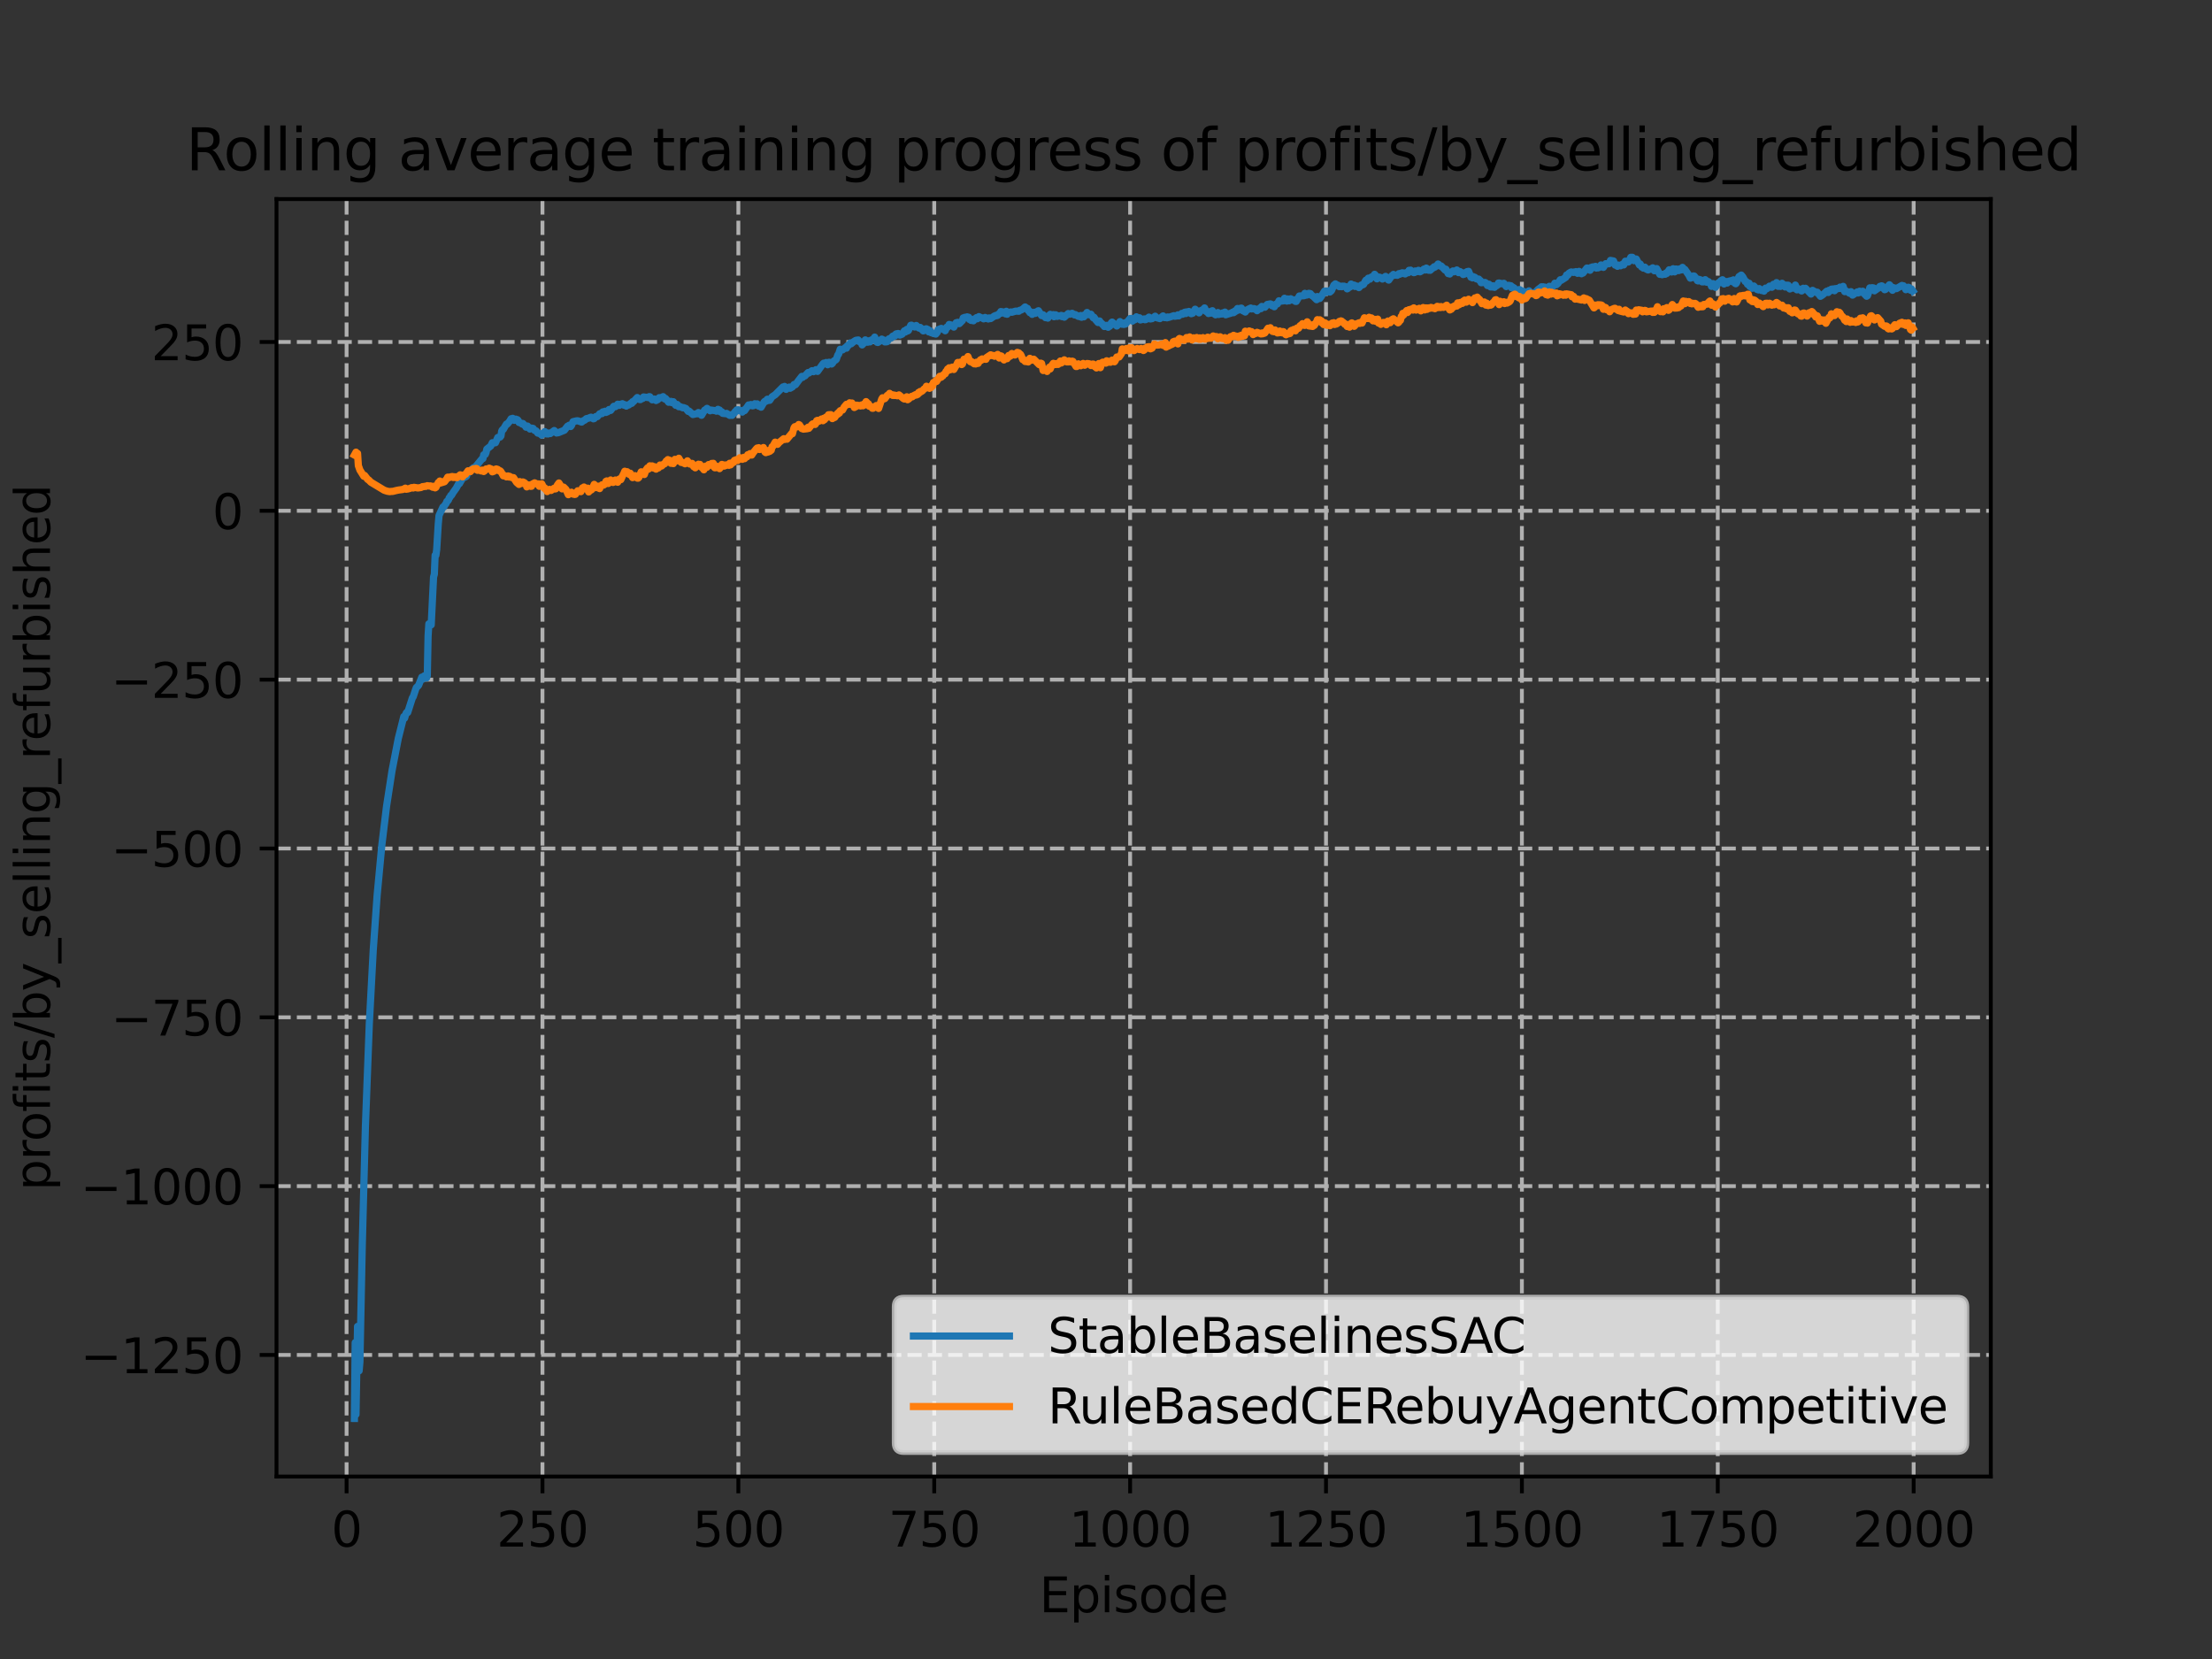 <?xml version="1.0" encoding="utf-8" standalone="no"?>
<!DOCTYPE svg PUBLIC "-//W3C//DTD SVG 1.1//EN"
  "http://www.w3.org/Graphics/SVG/1.1/DTD/svg11.dtd">
<svg xmlns:xlink="http://www.w3.org/1999/xlink" width="460.8pt" height="345.6pt" viewBox="0 0 460.8 345.6" xmlns="http://www.w3.org/2000/svg" version="1.1">
 <rect x="0" y="0" width="460.8" height="345.6" fill="#333333" stroke="none"/>
 <defs>
  <style type="text/css">*{stroke-linejoin: round; stroke-linecap: butt}</style>
 </defs>
 <g id="figure_1">
  <g id="patch_1">
   <path d="M 0 345.6 
L 460.8 345.6 
L 460.8 0 
L 0 0 
L 0 345.6 
z
" style="fill: none"/>
  </g>
  <g id="axes_1">
   <g id="patch_2">
    <path d="M 57.6 307.584 
L 414.72 307.584 
L 414.72 41.472 
L 57.6 41.472 
L 57.6 307.584 
z
" style="fill: none"/>
   </g>
   <g id="matplotlib.axis_1">
    <g id="xtick_1">
     <g id="line2d_1">
      <path d="M 72.2 307.584 
L 72.2 41.472 
" clip-path="url(#p61a6eed3f3)" style="fill: none; stroke-dasharray: 2.96,1.28; stroke-dashoffset: 0; stroke: #b0b0b0; stroke-width: 0.8"/>
     </g>
     <g id="line2d_2">
      <defs>
       <path id="mf79c2c400f" d="M 0 0 
L 0 3.5 
" style="stroke: #000000; stroke-width: 0.8"/>
      </defs>
      <g>
       <use xlink:href="#mf79c2c400f" x="72.2" y="307.584" style="stroke: #000000; stroke-width: 0.8"/>
      </g>
     </g>
     <g id="text_1">
      <!-- 0 -->
      <g transform="translate(69.019 322.182)scale(0.1 -0.1)">
       <defs>
        <path id="DejaVuSans-30" d="M 2034 4250 
Q 1547 4250 1301 3770 
Q 1056 3291 1056 2328 
Q 1056 1369 1301 889 
Q 1547 409 2034 409 
Q 2525 409 2770 889 
Q 3016 1369 3016 2328 
Q 3016 3291 2770 3770 
Q 2525 4250 2034 4250 
z
M 2034 4750 
Q 2819 4750 3233 4129 
Q 3647 3509 3647 2328 
Q 3647 1150 3233 529 
Q 2819 -91 2034 -91 
Q 1250 -91 836 529 
Q 422 1150 422 2328 
Q 422 3509 836 4129 
Q 1250 4750 2034 4750 
z
" transform="scale(0.016)"/>
       </defs>
       <use xlink:href="#DejaVuSans-30"/>
      </g>
     </g>
    </g>
    <g id="xtick_2">
     <g id="line2d_3">
      <path d="M 113.007 307.584 
L 113.007 41.472 
" clip-path="url(#p61a6eed3f3)" style="fill: none; stroke-dasharray: 2.96,1.28; stroke-dashoffset: 0; stroke: #b0b0b0; stroke-width: 0.8"/>
     </g>
     <g id="line2d_4">
      <g>
       <use xlink:href="#mf79c2c400f" x="113.007" y="307.584" style="stroke: #000000; stroke-width: 0.8"/>
      </g>
     </g>
     <g id="text_2">
      <!-- 250 -->
      <g transform="translate(103.463 322.182)scale(0.1 -0.1)">
       <defs>
        <path id="DejaVuSans-32" d="M 1228 531 
L 3431 531 
L 3431 0 
L 469 0 
L 469 531 
Q 828 903 1448 1529 
Q 2069 2156 2228 2338 
Q 2531 2678 2651 2914 
Q 2772 3150 2772 3378 
Q 2772 3750 2511 3984 
Q 2250 4219 1831 4219 
Q 1534 4219 1204 4116 
Q 875 4013 500 3803 
L 500 4441 
Q 881 4594 1212 4672 
Q 1544 4750 1819 4750 
Q 2544 4750 2975 4387 
Q 3406 4025 3406 3419 
Q 3406 3131 3298 2873 
Q 3191 2616 2906 2266 
Q 2828 2175 2409 1742 
Q 1991 1309 1228 531 
z
" transform="scale(0.016)"/>
        <path id="DejaVuSans-35" d="M 691 4666 
L 3169 4666 
L 3169 4134 
L 1269 4134 
L 1269 2991 
Q 1406 3038 1543 3061 
Q 1681 3084 1819 3084 
Q 2600 3084 3056 2656 
Q 3513 2228 3513 1497 
Q 3513 744 3044 326 
Q 2575 -91 1722 -91 
Q 1428 -91 1123 -41 
Q 819 9 494 109 
L 494 744 
Q 775 591 1075 516 
Q 1375 441 1709 441 
Q 2250 441 2565 725 
Q 2881 1009 2881 1497 
Q 2881 1984 2565 2268 
Q 2250 2553 1709 2553 
Q 1456 2553 1204 2497 
Q 953 2441 691 2322 
L 691 4666 
z
" transform="scale(0.016)"/>
       </defs>
       <use xlink:href="#DejaVuSans-32"/>
       <use xlink:href="#DejaVuSans-35" x="63.623"/>
       <use xlink:href="#DejaVuSans-30" x="127.246"/>
      </g>
     </g>
    </g>
    <g id="xtick_3">
     <g id="line2d_5">
      <path d="M 153.813 307.584 
L 153.813 41.472 
" clip-path="url(#p61a6eed3f3)" style="fill: none; stroke-dasharray: 2.96,1.28; stroke-dashoffset: 0; stroke: #b0b0b0; stroke-width: 0.8"/>
     </g>
     <g id="line2d_6">
      <g>
       <use xlink:href="#mf79c2c400f" x="153.813" y="307.584" style="stroke: #000000; stroke-width: 0.8"/>
      </g>
     </g>
     <g id="text_3">
      <!-- 500 -->
      <g transform="translate(144.269 322.182)scale(0.1 -0.1)">
       <use xlink:href="#DejaVuSans-35"/>
       <use xlink:href="#DejaVuSans-30" x="63.623"/>
       <use xlink:href="#DejaVuSans-30" x="127.246"/>
      </g>
     </g>
    </g>
    <g id="xtick_4">
     <g id="line2d_7">
      <path d="M 194.619 307.584 
L 194.619 41.472 
" clip-path="url(#p61a6eed3f3)" style="fill: none; stroke-dasharray: 2.96,1.28; stroke-dashoffset: 0; stroke: #b0b0b0; stroke-width: 0.8"/>
     </g>
     <g id="line2d_8">
      <g>
       <use xlink:href="#mf79c2c400f" x="194.619" y="307.584" style="stroke: #000000; stroke-width: 0.8"/>
      </g>
     </g>
     <g id="text_4">
      <!-- 750 -->
      <g transform="translate(185.075 322.182)scale(0.1 -0.1)">
       <defs>
        <path id="DejaVuSans-37" d="M 525 4666 
L 3525 4666 
L 3525 4397 
L 1831 0 
L 1172 0 
L 2766 4134 
L 525 4134 
L 525 4666 
z
" transform="scale(0.016)"/>
       </defs>
       <use xlink:href="#DejaVuSans-37"/>
       <use xlink:href="#DejaVuSans-35" x="63.623"/>
       <use xlink:href="#DejaVuSans-30" x="127.246"/>
      </g>
     </g>
    </g>
    <g id="xtick_5">
     <g id="line2d_9">
      <path d="M 235.425 307.584 
L 235.425 41.472 
" clip-path="url(#p61a6eed3f3)" style="fill: none; stroke-dasharray: 2.96,1.28; stroke-dashoffset: 0; stroke: #b0b0b0; stroke-width: 0.8"/>
     </g>
     <g id="line2d_10">
      <g>
       <use xlink:href="#mf79c2c400f" x="235.425" y="307.584" style="stroke: #000000; stroke-width: 0.8"/>
      </g>
     </g>
     <g id="text_5">
      <!-- 1000 -->
      <g transform="translate(222.7 322.182)scale(0.1 -0.1)">
       <defs>
        <path id="DejaVuSans-31" d="M 794 531 
L 1825 531 
L 1825 4091 
L 703 3866 
L 703 4441 
L 1819 4666 
L 2450 4666 
L 2450 531 
L 3481 531 
L 3481 0 
L 794 0 
L 794 531 
z
" transform="scale(0.016)"/>
       </defs>
       <use xlink:href="#DejaVuSans-31"/>
       <use xlink:href="#DejaVuSans-30" x="63.623"/>
       <use xlink:href="#DejaVuSans-30" x="127.246"/>
       <use xlink:href="#DejaVuSans-30" x="190.869"/>
      </g>
     </g>
    </g>
    <g id="xtick_6">
     <g id="line2d_11">
      <path d="M 276.232 307.584 
L 276.232 41.472 
" clip-path="url(#p61a6eed3f3)" style="fill: none; stroke-dasharray: 2.96,1.28; stroke-dashoffset: 0; stroke: #b0b0b0; stroke-width: 0.8"/>
     </g>
     <g id="line2d_12">
      <g>
       <use xlink:href="#mf79c2c400f" x="276.232" y="307.584" style="stroke: #000000; stroke-width: 0.8"/>
      </g>
     </g>
     <g id="text_6">
      <!-- 1250 -->
      <g transform="translate(263.507 322.182)scale(0.1 -0.1)">
       <use xlink:href="#DejaVuSans-31"/>
       <use xlink:href="#DejaVuSans-32" x="63.623"/>
       <use xlink:href="#DejaVuSans-35" x="127.246"/>
       <use xlink:href="#DejaVuSans-30" x="190.869"/>
      </g>
     </g>
    </g>
    <g id="xtick_7">
     <g id="line2d_13">
      <path d="M 317.038 307.584 
L 317.038 41.472 
" clip-path="url(#p61a6eed3f3)" style="fill: none; stroke-dasharray: 2.96,1.28; stroke-dashoffset: 0; stroke: #b0b0b0; stroke-width: 0.8"/>
     </g>
     <g id="line2d_14">
      <g>
       <use xlink:href="#mf79c2c400f" x="317.038" y="307.584" style="stroke: #000000; stroke-width: 0.8"/>
      </g>
     </g>
     <g id="text_7">
      <!-- 1500 -->
      <g transform="translate(304.313 322.182)scale(0.1 -0.1)">
       <use xlink:href="#DejaVuSans-31"/>
       <use xlink:href="#DejaVuSans-35" x="63.623"/>
       <use xlink:href="#DejaVuSans-30" x="127.246"/>
       <use xlink:href="#DejaVuSans-30" x="190.869"/>
      </g>
     </g>
    </g>
    <g id="xtick_8">
     <g id="line2d_15">
      <path d="M 357.844 307.584 
L 357.844 41.472 
" clip-path="url(#p61a6eed3f3)" style="fill: none; stroke-dasharray: 2.96,1.28; stroke-dashoffset: 0; stroke: #b0b0b0; stroke-width: 0.8"/>
     </g>
     <g id="line2d_16">
      <g>
       <use xlink:href="#mf79c2c400f" x="357.844" y="307.584" style="stroke: #000000; stroke-width: 0.8"/>
      </g>
     </g>
     <g id="text_8">
      <!-- 1750 -->
      <g transform="translate(345.119 322.182)scale(0.1 -0.1)">
       <use xlink:href="#DejaVuSans-31"/>
       <use xlink:href="#DejaVuSans-37" x="63.623"/>
       <use xlink:href="#DejaVuSans-35" x="127.246"/>
       <use xlink:href="#DejaVuSans-30" x="190.869"/>
      </g>
     </g>
    </g>
    <g id="xtick_9">
     <g id="line2d_17">
      <path d="M 398.65 307.584 
L 398.65 41.472 
" clip-path="url(#p61a6eed3f3)" style="fill: none; stroke-dasharray: 2.96,1.28; stroke-dashoffset: 0; stroke: #b0b0b0; stroke-width: 0.8"/>
     </g>
     <g id="line2d_18">
      <g>
       <use xlink:href="#mf79c2c400f" x="398.65" y="307.584" style="stroke: #000000; stroke-width: 0.8"/>
      </g>
     </g>
     <g id="text_9">
      <!-- 2000 -->
      <g transform="translate(385.925 322.182)scale(0.1 -0.1)">
       <use xlink:href="#DejaVuSans-32"/>
       <use xlink:href="#DejaVuSans-30" x="63.623"/>
       <use xlink:href="#DejaVuSans-30" x="127.246"/>
       <use xlink:href="#DejaVuSans-30" x="190.869"/>
      </g>
     </g>
    </g>
    <g id="text_10">
     <!-- Episode -->
     <g transform="translate(216.523 335.861)scale(0.1 -0.1)">
      <defs>
       <path id="DejaVuSans-45" d="M 628 4666 
L 3578 4666 
L 3578 4134 
L 1259 4134 
L 1259 2753 
L 3481 2753 
L 3481 2222 
L 1259 2222 
L 1259 531 
L 3634 531 
L 3634 0 
L 628 0 
L 628 4666 
z
" transform="scale(0.016)"/>
       <path id="DejaVuSans-70" d="M 1159 525 
L 1159 -1331 
L 581 -1331 
L 581 3500 
L 1159 3500 
L 1159 2969 
Q 1341 3281 1617 3432 
Q 1894 3584 2278 3584 
Q 2916 3584 3314 3078 
Q 3713 2572 3713 1747 
Q 3713 922 3314 415 
Q 2916 -91 2278 -91 
Q 1894 -91 1617 61 
Q 1341 213 1159 525 
z
M 3116 1747 
Q 3116 2381 2855 2742 
Q 2594 3103 2138 3103 
Q 1681 3103 1420 2742 
Q 1159 2381 1159 1747 
Q 1159 1113 1420 752 
Q 1681 391 2138 391 
Q 2594 391 2855 752 
Q 3116 1113 3116 1747 
z
" transform="scale(0.016)"/>
       <path id="DejaVuSans-69" d="M 603 3500 
L 1178 3500 
L 1178 0 
L 603 0 
L 603 3500 
z
M 603 4863 
L 1178 4863 
L 1178 4134 
L 603 4134 
L 603 4863 
z
" transform="scale(0.016)"/>
       <path id="DejaVuSans-73" d="M 2834 3397 
L 2834 2853 
Q 2591 2978 2328 3040 
Q 2066 3103 1784 3103 
Q 1356 3103 1142 2972 
Q 928 2841 928 2578 
Q 928 2378 1081 2264 
Q 1234 2150 1697 2047 
L 1894 2003 
Q 2506 1872 2764 1633 
Q 3022 1394 3022 966 
Q 3022 478 2636 193 
Q 2250 -91 1575 -91 
Q 1294 -91 989 -36 
Q 684 19 347 128 
L 347 722 
Q 666 556 975 473 
Q 1284 391 1588 391 
Q 1994 391 2212 530 
Q 2431 669 2431 922 
Q 2431 1156 2273 1281 
Q 2116 1406 1581 1522 
L 1381 1569 
Q 847 1681 609 1914 
Q 372 2147 372 2553 
Q 372 3047 722 3315 
Q 1072 3584 1716 3584 
Q 2034 3584 2315 3537 
Q 2597 3491 2834 3397 
z
" transform="scale(0.016)"/>
       <path id="DejaVuSans-6f" d="M 1959 3097 
Q 1497 3097 1228 2736 
Q 959 2375 959 1747 
Q 959 1119 1226 758 
Q 1494 397 1959 397 
Q 2419 397 2687 759 
Q 2956 1122 2956 1747 
Q 2956 2369 2687 2733 
Q 2419 3097 1959 3097 
z
M 1959 3584 
Q 2709 3584 3137 3096 
Q 3566 2609 3566 1747 
Q 3566 888 3137 398 
Q 2709 -91 1959 -91 
Q 1206 -91 779 398 
Q 353 888 353 1747 
Q 353 2609 779 3096 
Q 1206 3584 1959 3584 
z
" transform="scale(0.016)"/>
       <path id="DejaVuSans-64" d="M 2906 2969 
L 2906 4863 
L 3481 4863 
L 3481 0 
L 2906 0 
L 2906 525 
Q 2725 213 2448 61 
Q 2172 -91 1784 -91 
Q 1150 -91 751 415 
Q 353 922 353 1747 
Q 353 2572 751 3078 
Q 1150 3584 1784 3584 
Q 2172 3584 2448 3432 
Q 2725 3281 2906 2969 
z
M 947 1747 
Q 947 1113 1208 752 
Q 1469 391 1925 391 
Q 2381 391 2643 752 
Q 2906 1113 2906 1747 
Q 2906 2381 2643 2742 
Q 2381 3103 1925 3103 
Q 1469 3103 1208 2742 
Q 947 2381 947 1747 
z
" transform="scale(0.016)"/>
       <path id="DejaVuSans-65" d="M 3597 1894 
L 3597 1613 
L 953 1613 
Q 991 1019 1311 708 
Q 1631 397 2203 397 
Q 2534 397 2845 478 
Q 3156 559 3463 722 
L 3463 178 
Q 3153 47 2828 -22 
Q 2503 -91 2169 -91 
Q 1331 -91 842 396 
Q 353 884 353 1716 
Q 353 2575 817 3079 
Q 1281 3584 2069 3584 
Q 2775 3584 3186 3129 
Q 3597 2675 3597 1894 
z
M 3022 2063 
Q 3016 2534 2758 2815 
Q 2500 3097 2075 3097 
Q 1594 3097 1305 2825 
Q 1016 2553 972 2059 
L 3022 2063 
z
" transform="scale(0.016)"/>
      </defs>
      <use xlink:href="#DejaVuSans-45"/>
      <use xlink:href="#DejaVuSans-70" x="63.184"/>
      <use xlink:href="#DejaVuSans-69" x="126.66"/>
      <use xlink:href="#DejaVuSans-73" x="154.443"/>
      <use xlink:href="#DejaVuSans-6f" x="206.543"/>
      <use xlink:href="#DejaVuSans-64" x="267.725"/>
      <use xlink:href="#DejaVuSans-65" x="331.201"/>
     </g>
    </g>
   </g>
   <g id="matplotlib.axis_2">
    <g id="ytick_1">
     <g id="line2d_19">
      <path d="M 57.6 282.265 
L 414.72 282.265 
" clip-path="url(#p61a6eed3f3)" style="fill: none; stroke-dasharray: 2.96,1.28; stroke-dashoffset: 0; stroke: #b0b0b0; stroke-width: 0.8"/>
     </g>
     <g id="line2d_20">
      <defs>
       <path id="m3665d00f8e" d="M 0 0 
L -3.5 0 
" style="stroke: #000000; stroke-width: 0.8"/>
      </defs>
      <g>
       <use xlink:href="#m3665d00f8e" x="57.6" y="282.265" style="stroke: #000000; stroke-width: 0.8"/>
      </g>
     </g>
     <g id="text_11">
      <!-- −1250 -->
      <g transform="translate(16.77 286.064)scale(0.1 -0.1)">
       <defs>
        <path id="DejaVuSans-2212" d="M 678 2272 
L 4684 2272 
L 4684 1741 
L 678 1741 
L 678 2272 
z
" transform="scale(0.016)"/>
       </defs>
       <use xlink:href="#DejaVuSans-2212"/>
       <use xlink:href="#DejaVuSans-31" x="83.789"/>
       <use xlink:href="#DejaVuSans-32" x="147.412"/>
       <use xlink:href="#DejaVuSans-35" x="211.035"/>
       <use xlink:href="#DejaVuSans-30" x="274.658"/>
      </g>
     </g>
    </g>
    <g id="ytick_2">
     <g id="line2d_21">
      <path d="M 57.6 247.095 
L 414.72 247.095 
" clip-path="url(#p61a6eed3f3)" style="fill: none; stroke-dasharray: 2.96,1.28; stroke-dashoffset: 0; stroke: #b0b0b0; stroke-width: 0.8"/>
     </g>
     <g id="line2d_22">
      <g>
       <use xlink:href="#m3665d00f8e" x="57.6" y="247.095" style="stroke: #000000; stroke-width: 0.8"/>
      </g>
     </g>
     <g id="text_12">
      <!-- −1000 -->
      <g transform="translate(16.77 250.894)scale(0.1 -0.1)">
       <use xlink:href="#DejaVuSans-2212"/>
       <use xlink:href="#DejaVuSans-31" x="83.789"/>
       <use xlink:href="#DejaVuSans-30" x="147.412"/>
       <use xlink:href="#DejaVuSans-30" x="211.035"/>
       <use xlink:href="#DejaVuSans-30" x="274.658"/>
      </g>
     </g>
    </g>
    <g id="ytick_3">
     <g id="line2d_23">
      <path d="M 57.6 211.924 
L 414.72 211.924 
" clip-path="url(#p61a6eed3f3)" style="fill: none; stroke-dasharray: 2.96,1.28; stroke-dashoffset: 0; stroke: #b0b0b0; stroke-width: 0.8"/>
     </g>
     <g id="line2d_24">
      <g>
       <use xlink:href="#m3665d00f8e" x="57.6" y="211.924" style="stroke: #000000; stroke-width: 0.8"/>
      </g>
     </g>
     <g id="text_13">
      <!-- −750 -->
      <g transform="translate(23.133 215.723)scale(0.1 -0.1)">
       <use xlink:href="#DejaVuSans-2212"/>
       <use xlink:href="#DejaVuSans-37" x="83.789"/>
       <use xlink:href="#DejaVuSans-35" x="147.412"/>
       <use xlink:href="#DejaVuSans-30" x="211.035"/>
      </g>
     </g>
    </g>
    <g id="ytick_4">
     <g id="line2d_25">
      <path d="M 57.6 176.753 
L 414.72 176.753 
" clip-path="url(#p61a6eed3f3)" style="fill: none; stroke-dasharray: 2.96,1.28; stroke-dashoffset: 0; stroke: #b0b0b0; stroke-width: 0.8"/>
     </g>
     <g id="line2d_26">
      <g>
       <use xlink:href="#m3665d00f8e" x="57.6" y="176.753" style="stroke: #000000; stroke-width: 0.8"/>
      </g>
     </g>
     <g id="text_14">
      <!-- −500 -->
      <g transform="translate(23.133 180.552)scale(0.1 -0.1)">
       <use xlink:href="#DejaVuSans-2212"/>
       <use xlink:href="#DejaVuSans-35" x="83.789"/>
       <use xlink:href="#DejaVuSans-30" x="147.412"/>
       <use xlink:href="#DejaVuSans-30" x="211.035"/>
      </g>
     </g>
    </g>
    <g id="ytick_5">
     <g id="line2d_27">
      <path d="M 57.6 141.583 
L 414.72 141.583 
" clip-path="url(#p61a6eed3f3)" style="fill: none; stroke-dasharray: 2.96,1.28; stroke-dashoffset: 0; stroke: #b0b0b0; stroke-width: 0.8"/>
     </g>
     <g id="line2d_28">
      <g>
       <use xlink:href="#m3665d00f8e" x="57.6" y="141.583" style="stroke: #000000; stroke-width: 0.8"/>
      </g>
     </g>
     <g id="text_15">
      <!-- −250 -->
      <g transform="translate(23.133 145.382)scale(0.1 -0.1)">
       <use xlink:href="#DejaVuSans-2212"/>
       <use xlink:href="#DejaVuSans-32" x="83.789"/>
       <use xlink:href="#DejaVuSans-35" x="147.412"/>
       <use xlink:href="#DejaVuSans-30" x="211.035"/>
      </g>
     </g>
    </g>
    <g id="ytick_6">
     <g id="line2d_29">
      <path d="M 57.6 106.412 
L 414.72 106.412 
" clip-path="url(#p61a6eed3f3)" style="fill: none; stroke-dasharray: 2.96,1.28; stroke-dashoffset: 0; stroke: #b0b0b0; stroke-width: 0.8"/>
     </g>
     <g id="line2d_30">
      <g>
       <use xlink:href="#m3665d00f8e" x="57.6" y="106.412" style="stroke: #000000; stroke-width: 0.8"/>
      </g>
     </g>
     <g id="text_16">
      <!-- 0 -->
      <g transform="translate(44.237 110.211)scale(0.1 -0.1)">
       <use xlink:href="#DejaVuSans-30"/>
      </g>
     </g>
    </g>
    <g id="ytick_7">
     <g id="line2d_31">
      <path d="M 57.6 71.241 
L 414.72 71.241 
" clip-path="url(#p61a6eed3f3)" style="fill: none; stroke-dasharray: 2.96,1.28; stroke-dashoffset: 0; stroke: #b0b0b0; stroke-width: 0.8"/>
     </g>
     <g id="line2d_32">
      <g>
       <use xlink:href="#m3665d00f8e" x="57.6" y="71.241" style="stroke: #000000; stroke-width: 0.8"/>
      </g>
     </g>
     <g id="text_17">
      <!-- 250 -->
      <g transform="translate(31.512 75.04)scale(0.1 -0.1)">
       <use xlink:href="#DejaVuSans-32"/>
       <use xlink:href="#DejaVuSans-35" x="63.623"/>
       <use xlink:href="#DejaVuSans-30" x="127.246"/>
      </g>
     </g>
    </g>
    <g id="text_18">
     <!-- profits/by_selling_refurbished -->
     <g transform="translate(10.412 248.019)rotate(-90)scale(0.1 -0.1)">
      <defs>
       <path id="DejaVuSans-72" d="M 2631 2963 
Q 2534 3019 2420 3045 
Q 2306 3072 2169 3072 
Q 1681 3072 1420 2755 
Q 1159 2438 1159 1844 
L 1159 0 
L 581 0 
L 581 3500 
L 1159 3500 
L 1159 2956 
Q 1341 3275 1631 3429 
Q 1922 3584 2338 3584 
Q 2397 3584 2469 3576 
Q 2541 3569 2628 3553 
L 2631 2963 
z
" transform="scale(0.016)"/>
       <path id="DejaVuSans-66" d="M 2375 4863 
L 2375 4384 
L 1825 4384 
Q 1516 4384 1395 4259 
Q 1275 4134 1275 3809 
L 1275 3500 
L 2222 3500 
L 2222 3053 
L 1275 3053 
L 1275 0 
L 697 0 
L 697 3053 
L 147 3053 
L 147 3500 
L 697 3500 
L 697 3744 
Q 697 4328 969 4595 
Q 1241 4863 1831 4863 
L 2375 4863 
z
" transform="scale(0.016)"/>
       <path id="DejaVuSans-74" d="M 1172 4494 
L 1172 3500 
L 2356 3500 
L 2356 3053 
L 1172 3053 
L 1172 1153 
Q 1172 725 1289 603 
Q 1406 481 1766 481 
L 2356 481 
L 2356 0 
L 1766 0 
Q 1100 0 847 248 
Q 594 497 594 1153 
L 594 3053 
L 172 3053 
L 172 3500 
L 594 3500 
L 594 4494 
L 1172 4494 
z
" transform="scale(0.016)"/>
       <path id="DejaVuSans-2f" d="M 1625 4666 
L 2156 4666 
L 531 -594 
L 0 -594 
L 1625 4666 
z
" transform="scale(0.016)"/>
       <path id="DejaVuSans-62" d="M 3116 1747 
Q 3116 2381 2855 2742 
Q 2594 3103 2138 3103 
Q 1681 3103 1420 2742 
Q 1159 2381 1159 1747 
Q 1159 1113 1420 752 
Q 1681 391 2138 391 
Q 2594 391 2855 752 
Q 3116 1113 3116 1747 
z
M 1159 2969 
Q 1341 3281 1617 3432 
Q 1894 3584 2278 3584 
Q 2916 3584 3314 3078 
Q 3713 2572 3713 1747 
Q 3713 922 3314 415 
Q 2916 -91 2278 -91 
Q 1894 -91 1617 61 
Q 1341 213 1159 525 
L 1159 0 
L 581 0 
L 581 4863 
L 1159 4863 
L 1159 2969 
z
" transform="scale(0.016)"/>
       <path id="DejaVuSans-79" d="M 2059 -325 
Q 1816 -950 1584 -1140 
Q 1353 -1331 966 -1331 
L 506 -1331 
L 506 -850 
L 844 -850 
Q 1081 -850 1212 -737 
Q 1344 -625 1503 -206 
L 1606 56 
L 191 3500 
L 800 3500 
L 1894 763 
L 2988 3500 
L 3597 3500 
L 2059 -325 
z
" transform="scale(0.016)"/>
       <path id="DejaVuSans-5f" d="M 3263 -1063 
L 3263 -1509 
L -63 -1509 
L -63 -1063 
L 3263 -1063 
z
" transform="scale(0.016)"/>
       <path id="DejaVuSans-6c" d="M 603 4863 
L 1178 4863 
L 1178 0 
L 603 0 
L 603 4863 
z
" transform="scale(0.016)"/>
       <path id="DejaVuSans-6e" d="M 3513 2113 
L 3513 0 
L 2938 0 
L 2938 2094 
Q 2938 2591 2744 2837 
Q 2550 3084 2163 3084 
Q 1697 3084 1428 2787 
Q 1159 2491 1159 1978 
L 1159 0 
L 581 0 
L 581 3500 
L 1159 3500 
L 1159 2956 
Q 1366 3272 1645 3428 
Q 1925 3584 2291 3584 
Q 2894 3584 3203 3211 
Q 3513 2838 3513 2113 
z
" transform="scale(0.016)"/>
       <path id="DejaVuSans-67" d="M 2906 1791 
Q 2906 2416 2648 2759 
Q 2391 3103 1925 3103 
Q 1463 3103 1205 2759 
Q 947 2416 947 1791 
Q 947 1169 1205 825 
Q 1463 481 1925 481 
Q 2391 481 2648 825 
Q 2906 1169 2906 1791 
z
M 3481 434 
Q 3481 -459 3084 -895 
Q 2688 -1331 1869 -1331 
Q 1566 -1331 1297 -1286 
Q 1028 -1241 775 -1147 
L 775 -588 
Q 1028 -725 1275 -790 
Q 1522 -856 1778 -856 
Q 2344 -856 2625 -561 
Q 2906 -266 2906 331 
L 2906 616 
Q 2728 306 2450 153 
Q 2172 0 1784 0 
Q 1141 0 747 490 
Q 353 981 353 1791 
Q 353 2603 747 3093 
Q 1141 3584 1784 3584 
Q 2172 3584 2450 3431 
Q 2728 3278 2906 2969 
L 2906 3500 
L 3481 3500 
L 3481 434 
z
" transform="scale(0.016)"/>
       <path id="DejaVuSans-75" d="M 544 1381 
L 544 3500 
L 1119 3500 
L 1119 1403 
Q 1119 906 1312 657 
Q 1506 409 1894 409 
Q 2359 409 2629 706 
Q 2900 1003 2900 1516 
L 2900 3500 
L 3475 3500 
L 3475 0 
L 2900 0 
L 2900 538 
Q 2691 219 2414 64 
Q 2138 -91 1772 -91 
Q 1169 -91 856 284 
Q 544 659 544 1381 
z
M 1991 3584 
L 1991 3584 
z
" transform="scale(0.016)"/>
       <path id="DejaVuSans-68" d="M 3513 2113 
L 3513 0 
L 2938 0 
L 2938 2094 
Q 2938 2591 2744 2837 
Q 2550 3084 2163 3084 
Q 1697 3084 1428 2787 
Q 1159 2491 1159 1978 
L 1159 0 
L 581 0 
L 581 4863 
L 1159 4863 
L 1159 2956 
Q 1366 3272 1645 3428 
Q 1925 3584 2291 3584 
Q 2894 3584 3203 3211 
Q 3513 2838 3513 2113 
z
" transform="scale(0.016)"/>
      </defs>
      <use xlink:href="#DejaVuSans-70"/>
      <use xlink:href="#DejaVuSans-72" x="63.477"/>
      <use xlink:href="#DejaVuSans-6f" x="102.34"/>
      <use xlink:href="#DejaVuSans-66" x="163.521"/>
      <use xlink:href="#DejaVuSans-69" x="198.727"/>
      <use xlink:href="#DejaVuSans-74" x="226.51"/>
      <use xlink:href="#DejaVuSans-73" x="265.719"/>
      <use xlink:href="#DejaVuSans-2f" x="317.818"/>
      <use xlink:href="#DejaVuSans-62" x="351.51"/>
      <use xlink:href="#DejaVuSans-79" x="414.986"/>
      <use xlink:href="#DejaVuSans-5f" x="474.166"/>
      <use xlink:href="#DejaVuSans-73" x="524.166"/>
      <use xlink:href="#DejaVuSans-65" x="576.266"/>
      <use xlink:href="#DejaVuSans-6c" x="637.789"/>
      <use xlink:href="#DejaVuSans-6c" x="665.572"/>
      <use xlink:href="#DejaVuSans-69" x="693.355"/>
      <use xlink:href="#DejaVuSans-6e" x="721.139"/>
      <use xlink:href="#DejaVuSans-67" x="784.518"/>
      <use xlink:href="#DejaVuSans-5f" x="847.994"/>
      <use xlink:href="#DejaVuSans-72" x="897.994"/>
      <use xlink:href="#DejaVuSans-65" x="936.857"/>
      <use xlink:href="#DejaVuSans-66" x="998.381"/>
      <use xlink:href="#DejaVuSans-75" x="1033.586"/>
      <use xlink:href="#DejaVuSans-72" x="1096.965"/>
      <use xlink:href="#DejaVuSans-62" x="1138.078"/>
      <use xlink:href="#DejaVuSans-69" x="1201.555"/>
      <use xlink:href="#DejaVuSans-73" x="1229.338"/>
      <use xlink:href="#DejaVuSans-68" x="1281.438"/>
      <use xlink:href="#DejaVuSans-65" x="1344.816"/>
      <use xlink:href="#DejaVuSans-64" x="1406.34"/>
     </g>
    </g>
   </g>
   <g id="line2d_33">
    <path d="M 73.833 295.488 
L 73.996 279.682 
L 74.159 294.654 
L 74.486 276.313 
L 74.649 285.01 
L 74.812 285.573 
L 74.975 283.719 
L 75.465 259.518 
L 76.118 234.762 
L 76.934 213.275 
L 77.75 197.977 
L 78.566 186.479 
L 79.546 176.036 
L 80.525 167.966 
L 81.668 160.556 
L 82.973 153.83 
L 83.953 149.927 
L 84.116 149.27 
L 84.279 149.624 
L 84.606 148.549 
L 84.769 148.364 
L 84.932 148.433 
L 85.422 146.889 
L 85.911 145.374 
L 86.075 145.162 
L 86.564 143.674 
L 86.728 143.238 
L 87.054 142.93 
L 87.217 142.738 
L 87.87 141.065 
L 88.033 141.501 
L 88.36 140.816 
L 88.523 140.751 
L 88.849 141.244 
L 89.013 140.792 
L 89.176 132.518 
L 89.339 129.95 
L 89.666 130.005 
L 89.829 130.172 
L 90.318 120.187 
L 90.482 119.627 
L 90.645 115.664 
L 90.808 115.68 
L 90.971 114.482 
L 91.298 109.132 
L 91.461 107.378 
L 92.277 105.616 
L 92.44 105.619 
L 92.767 105.085 
L 92.93 104.886 
L 93.093 104.444 
L 93.257 104.371 
L 93.42 104.167 
L 93.583 103.697 
L 93.746 103.566 
L 93.909 103.205 
L 94.073 103.145 
L 94.399 102.588 
L 95.052 101.68 
L 95.542 100.769 
L 95.705 100.752 
L 96.195 99.914 
L 96.358 99.619 
L 97.011 99.324 
L 97.174 99.204 
L 97.337 98.727 
L 97.664 98.367 
L 98.643 97.422 
L 98.806 97.456 
L 99.133 97.153 
L 100.438 95.564 
L 100.602 95.534 
L 100.765 94.734 
L 101.091 94.661 
L 101.255 94.259 
L 101.418 93.555 
L 102.234 92.906 
L 102.56 92.23 
L 102.887 92.287 
L 103.213 92.234 
L 103.703 91.128 
L 104.193 91.04 
L 104.356 90.816 
L 104.519 89.76 
L 104.682 89.506 
L 104.845 89.468 
L 105.172 88.892 
L 105.498 88.348 
L 105.662 88.353 
L 106.151 87.771 
L 106.478 87.229 
L 106.641 87.284 
L 106.804 87.142 
L 107.131 87.565 
L 107.457 87.313 
L 107.62 87.541 
L 107.784 87.425 
L 107.947 87.583 
L 108.11 88.002 
L 108.6 88.159 
L 108.763 88.338 
L 108.926 88.219 
L 109.253 88.59 
L 109.416 88.708 
L 109.579 88.992 
L 109.742 88.737 
L 109.905 88.765 
L 110.395 89.372 
L 110.558 89.171 
L 110.885 89.209 
L 111.048 89.241 
L 111.374 89.663 
L 111.701 89.77 
L 112.027 90.221 
L 112.517 90.33 
L 112.844 90.653 
L 113.496 89.915 
L 113.66 90.035 
L 113.823 90.392 
L 113.986 90.188 
L 114.149 90.409 
L 114.476 90.206 
L 114.639 90.319 
L 115.455 89.688 
L 115.945 90.202 
L 116.108 90.099 
L 116.271 90.154 
L 117.577 89.628 
L 118.23 88.781 
L 118.393 88.752 
L 118.556 88.589 
L 118.883 88.853 
L 119.046 88.634 
L 119.373 87.843 
L 120.025 87.685 
L 120.352 87.653 
L 121.168 87.927 
L 121.494 87.653 
L 121.821 87.519 
L 122.147 87.213 
L 122.637 87.109 
L 122.963 86.957 
L 123.127 86.906 
L 123.29 87.088 
L 123.453 87.072 
L 123.616 87.248 
L 123.78 87.198 
L 124.106 86.789 
L 124.432 86.795 
L 124.922 86.203 
L 125.085 86.219 
L 125.249 86.064 
L 125.412 86.169 
L 125.575 85.801 
L 125.902 85.768 
L 126.065 85.663 
L 126.228 85.919 
L 126.391 85.775 
L 126.554 85.788 
L 126.881 85.307 
L 127.207 85.5 
L 127.697 84.852 
L 127.86 84.632 
L 128.187 84.722 
L 128.35 84.618 
L 128.676 84.204 
L 128.84 84.239 
L 129.003 84.448 
L 129.166 84.22 
L 129.329 84.219 
L 129.656 84.098 
L 129.982 84.411 
L 130.145 84.292 
L 130.472 84.596 
L 130.635 84.394 
L 130.961 84.374 
L 131.451 83.979 
L 131.614 84.021 
L 131.778 83.677 
L 131.941 83.697 
L 132.757 82.815 
L 133.247 83.234 
L 133.41 83.244 
L 133.736 82.993 
L 133.9 83.001 
L 134.063 82.694 
L 135.042 82.824 
L 135.205 82.641 
L 135.369 82.642 
L 135.858 83.286 
L 136.021 83.182 
L 136.185 83.253 
L 136.348 83.13 
L 136.511 83.178 
L 136.674 83.434 
L 136.838 83.27 
L 137.001 83.27 
L 137.327 82.845 
L 137.654 82.873 
L 138.143 82.634 
L 138.47 83.11 
L 138.633 82.999 
L 138.96 83.366 
L 139.286 83.797 
L 139.776 83.611 
L 139.939 83.878 
L 140.265 83.685 
L 140.755 84.43 
L 141.081 84.257 
L 141.408 84.732 
L 141.571 84.663 
L 142.224 84.947 
L 142.387 84.907 
L 142.714 85.036 
L 142.877 85.088 
L 143.367 85.698 
L 143.53 85.624 
L 144.346 86.355 
L 145.162 86.165 
L 145.325 86.191 
L 145.489 85.937 
L 145.652 86.174 
L 145.815 86.205 
L 146.141 86.514 
L 146.794 85.437 
L 146.958 85.375 
L 147.284 85.069 
L 147.937 85.576 
L 148.1 85.421 
L 149.079 85.559 
L 149.243 85.655 
L 149.406 85.586 
L 149.569 85.27 
L 149.732 85.54 
L 149.896 85.416 
L 150.059 85.798 
L 150.222 85.727 
L 150.385 85.801 
L 150.548 86.109 
L 150.875 86.144 
L 151.201 86.175 
L 151.365 86.115 
L 152.018 86.531 
L 152.181 86.436 
L 152.507 86.528 
L 152.834 86.125 
L 152.997 86.045 
L 153.16 85.728 
L 153.323 85.721 
L 153.487 85.387 
L 153.813 85.367 
L 153.976 85.528 
L 154.139 85.492 
L 154.629 85.847 
L 154.956 85.409 
L 155.119 85.542 
L 155.445 85.07 
L 155.772 84.607 
L 155.935 84.362 
L 156.261 84.492 
L 156.425 84.272 
L 156.588 84.335 
L 156.751 84.542 
L 156.914 84.521 
L 157.241 84.105 
L 157.404 84.377 
L 157.73 84.126 
L 158.057 84.61 
L 158.383 84.485 
L 158.547 84.826 
L 159.199 83.705 
L 159.363 83.584 
L 159.526 83.617 
L 159.852 83.164 
L 160.016 83.443 
L 160.179 83.225 
L 160.342 83.39 
L 160.832 82.655 
L 161.485 82.231 
L 163.117 80.602 
L 163.28 80.685 
L 163.443 80.497 
L 163.77 81.111 
L 163.933 80.885 
L 164.096 80.856 
L 164.423 80.632 
L 164.586 80.883 
L 165.076 80.606 
L 165.402 80.1 
L 165.565 80.202 
L 165.728 80.126 
L 166.381 79.237 
L 167.034 78.407 
L 167.197 78.616 
L 167.361 78.384 
L 167.687 78.309 
L 168.34 77.603 
L 168.503 77.705 
L 169.156 77.225 
L 169.483 77.425 
L 169.972 77.014 
L 170.299 77.368 
L 171.441 75.791 
L 171.605 75.651 
L 171.931 75.741 
L 172.094 75.517 
L 172.421 75.989 
L 172.584 75.502 
L 172.747 75.463 
L 173.074 75.723 
L 173.237 75.833 
L 173.4 75.706 
L 173.726 75.183 
L 174.053 75.021 
L 174.216 74.861 
L 174.543 73.929 
L 174.706 73.766 
L 175.032 72.749 
L 175.195 72.894 
L 175.359 72.805 
L 175.522 72.885 
L 175.848 72.62 
L 176.175 72.357 
L 176.338 72.532 
L 176.501 72.039 
L 176.664 72.046 
L 177.154 71.428 
L 177.317 71.618 
L 177.807 71.201 
L 178.297 70.89 
L 178.786 70.825 
L 178.95 71.146 
L 179.113 71.133 
L 179.439 71.451 
L 179.603 71.852 
L 179.766 71.576 
L 179.929 71.54 
L 180.092 71.371 
L 180.255 70.806 
L 180.582 71.068 
L 180.745 71.292 
L 181.072 70.984 
L 181.235 71.22 
L 181.561 70.804 
L 181.724 70.848 
L 182.051 70.518 
L 182.214 70.224 
L 182.541 71.031 
L 182.704 71.302 
L 182.867 71.343 
L 183.52 70.932 
L 183.683 70.643 
L 183.846 70.842 
L 184.01 70.791 
L 184.336 71.228 
L 184.663 71.212 
L 184.826 71.17 
L 185.152 70.598 
L 185.642 70.426 
L 185.968 70.026 
L 186.132 70.113 
L 186.295 69.873 
L 186.458 69.986 
L 186.621 69.596 
L 186.784 69.524 
L 186.948 69.598 
L 187.111 69.471 
L 187.437 69.812 
L 187.927 69.621 
L 188.417 68.907 
L 188.58 69.177 
L 188.906 68.615 
L 189.07 68.952 
L 189.233 68.856 
L 189.722 67.764 
L 189.886 67.741 
L 190.212 67.972 
L 190.375 67.906 
L 190.539 68.117 
L 190.865 67.803 
L 191.355 68.299 
L 191.518 68.365 
L 191.681 68.201 
L 191.844 68.336 
L 192.171 68.771 
L 192.334 68.933 
L 192.661 68.796 
L 192.824 68.514 
L 192.987 68.495 
L 193.15 68.749 
L 193.313 68.638 
L 193.477 69.133 
L 193.803 68.938 
L 193.966 69.305 
L 194.946 69.593 
L 195.272 69.193 
L 195.435 68.675 
L 196.088 68.409 
L 196.578 68.627 
L 196.904 68.899 
L 197.231 68.15 
L 197.394 68.171 
L 197.557 68.032 
L 197.721 67.592 
L 198.537 67.797 
L 198.7 68.142 
L 199.19 67.228 
L 199.516 67.15 
L 199.842 67.418 
L 200.495 66.764 
L 200.659 66.222 
L 200.822 66.3 
L 200.985 66.101 
L 201.148 66.119 
L 201.475 66.004 
L 201.638 66.155 
L 201.801 66.092 
L 201.964 66.552 
L 202.128 66.433 
L 202.291 66.746 
L 202.617 66.668 
L 202.78 66.831 
L 203.107 66.38 
L 203.27 66.418 
L 203.433 66.162 
L 203.597 66.403 
L 203.76 66.291 
L 203.923 65.959 
L 204.413 66.201 
L 204.739 66.245 
L 204.902 66.423 
L 205.229 66.129 
L 205.392 66.34 
L 205.719 66.335 
L 205.882 66.451 
L 206.045 66.227 
L 206.371 66.365 
L 207.188 65.81 
L 207.351 65.822 
L 207.514 65.678 
L 207.677 65.749 
L 207.84 65.686 
L 208.167 65.314 
L 208.33 65.304 
L 208.493 64.898 
L 208.657 65.227 
L 208.82 64.947 
L 209.309 65.093 
L 209.473 65.39 
L 209.636 64.845 
L 209.799 65.463 
L 209.962 65.106 
L 210.615 64.984 
L 210.779 65.051 
L 211.595 64.81 
L 212.248 64.833 
L 212.411 64.648 
L 212.737 64.574 
L 213.064 64.373 
L 213.553 63.944 
L 213.88 64.251 
L 214.043 64.246 
L 214.206 64.709 
L 214.369 64.745 
L 214.533 65.125 
L 214.696 64.961 
L 215.022 65.491 
L 215.512 65.044 
L 215.675 65.287 
L 216.165 64.802 
L 216.328 64.734 
L 216.981 65.741 
L 217.144 65.76 
L 217.308 65.58 
L 217.797 66.173 
L 217.96 65.998 
L 218.124 66.007 
L 218.287 66.267 
L 218.45 65.769 
L 218.613 65.729 
L 218.777 65.483 
L 218.94 65.732 
L 219.429 65.543 
L 219.593 65.983 
L 219.756 65.623 
L 219.919 65.575 
L 220.246 65.917 
L 220.409 65.784 
L 220.898 65.845 
L 221.062 65.704 
L 221.225 65.962 
L 221.388 65.765 
L 221.715 66.073 
L 222.531 65.321 
L 222.857 65.456 
L 223.184 65.318 
L 223.347 65.268 
L 223.837 65.607 
L 224 65.532 
L 224.489 65.811 
L 224.653 65.91 
L 224.816 65.862 
L 224.979 65.978 
L 225.142 65.724 
L 225.306 66.089 
L 225.469 65.76 
L 225.795 65.998 
L 225.958 65.565 
L 226.122 65.679 
L 226.448 65.095 
L 226.611 65.47 
L 226.775 65.555 
L 227.264 65.459 
L 227.754 66.216 
L 227.917 66.103 
L 228.244 66.608 
L 228.733 67.184 
L 228.896 67.133 
L 229.06 66.864 
L 229.386 67.343 
L 229.549 67.4 
L 229.713 67.651 
L 229.876 67.681 
L 230.039 68.019 
L 230.366 67.976 
L 230.529 67.775 
L 230.855 68.179 
L 231.018 67.737 
L 231.182 67.963 
L 231.508 67.241 
L 231.671 67.096 
L 232.651 67.911 
L 232.977 67.595 
L 233.304 66.993 
L 233.467 67.391 
L 233.63 67.415 
L 233.793 67.555 
L 233.956 67.357 
L 234.12 67.584 
L 234.283 67.251 
L 234.446 67.522 
L 235.425 66.351 
L 235.589 66.397 
L 235.752 66.323 
L 235.915 66.886 
L 236.242 66.622 
L 236.405 66.615 
L 236.731 66 
L 236.895 66.236 
L 237.058 66.159 
L 237.221 66.282 
L 237.384 66.198 
L 237.547 66.649 
L 238.364 66.443 
L 238.527 66.605 
L 238.69 66.576 
L 238.853 66.375 
L 239.016 66.373 
L 239.343 66.062 
L 239.506 66.411 
L 239.669 66.446 
L 239.833 66.251 
L 239.996 66.386 
L 240.649 65.872 
L 240.812 66.144 
L 241.628 66.372 
L 242.281 65.812 
L 242.607 66.168 
L 242.771 66.082 
L 243.097 66.215 
L 243.26 66.028 
L 243.424 66.134 
L 244.403 65.807 
L 244.566 65.763 
L 244.729 65.881 
L 244.893 65.788 
L 245.056 65.839 
L 245.382 65.585 
L 245.545 65.808 
L 245.709 65.583 
L 246.035 65.513 
L 246.198 65.28 
L 246.362 65.463 
L 246.688 65.101 
L 246.851 65.029 
L 247.014 65.318 
L 247.178 64.971 
L 247.341 64.983 
L 247.504 65.141 
L 247.667 64.88 
L 248.157 65.354 
L 248.483 65.239 
L 248.81 64.679 
L 248.973 64.416 
L 249.463 64.884 
L 249.626 64.934 
L 249.789 65.179 
L 250.116 64.736 
L 250.769 64.404 
L 250.932 64.15 
L 251.258 64.889 
L 251.585 64.887 
L 251.748 65.318 
L 252.074 65.054 
L 252.238 65.234 
L 252.401 64.8 
L 252.564 64.727 
L 252.727 65.212 
L 253.217 65.579 
L 253.38 65.321 
L 253.543 65.278 
L 253.707 65.107 
L 253.87 65.509 
L 254.36 65.359 
L 254.523 65.414 
L 254.686 65.193 
L 255.012 65.158 
L 255.176 65.015 
L 255.339 65.571 
L 255.665 65.461 
L 256.482 65.219 
L 256.808 65.022 
L 256.971 65.137 
L 257.134 65.036 
L 257.298 64.75 
L 257.461 64.825 
L 257.787 64.268 
L 257.951 64.612 
L 258.277 64.257 
L 258.603 64.184 
L 258.93 64.748 
L 259.093 64.802 
L 259.42 65.003 
L 259.583 64.623 
L 259.746 64.617 
L 260.072 64.399 
L 260.562 64.17 
L 260.725 64.352 
L 261.215 64.281 
L 261.378 64.4 
L 261.541 64.373 
L 261.868 64.721 
L 262.521 64.128 
L 262.684 64.296 
L 262.847 63.838 
L 263.5 64.002 
L 263.99 63.423 
L 264.643 63.303 
L 264.806 63.376 
L 264.969 63.684 
L 265.132 63.614 
L 265.459 63.905 
L 265.785 63.365 
L 266.112 63.301 
L 266.438 62.658 
L 266.601 62.764 
L 267.418 62.664 
L 267.581 62.135 
L 267.907 62.587 
L 268.07 62.718 
L 268.234 62.277 
L 268.56 62.659 
L 268.887 62.238 
L 269.05 62.469 
L 269.376 62.459 
L 269.54 62.589 
L 269.703 62.46 
L 269.866 62.779 
L 270.029 62.792 
L 270.682 61.659 
L 271.661 61.604 
L 271.825 61.108 
L 271.988 61.502 
L 272.314 61.444 
L 272.641 61.101 
L 272.967 61.162 
L 273.294 61.578 
L 273.457 61.627 
L 274.273 62.431 
L 274.436 61.774 
L 274.763 61.904 
L 274.926 62.177 
L 275.252 61.744 
L 275.905 60.657 
L 276.069 60.825 
L 276.232 60.619 
L 276.395 60.872 
L 276.885 60.557 
L 277.048 60.837 
L 277.374 60.545 
L 277.864 59.407 
L 278.19 59.136 
L 278.517 59.473 
L 278.68 59.395 
L 279.007 59.719 
L 279.17 59.605 
L 279.496 59.728 
L 279.659 59.604 
L 279.823 59.675 
L 279.986 59.609 
L 280.312 59.764 
L 280.476 59.737 
L 280.639 60.175 
L 280.802 60.075 
L 280.965 59.72 
L 281.292 59.758 
L 281.455 59.174 
L 281.618 59.502 
L 281.781 59.545 
L 281.945 59.38 
L 282.108 59.397 
L 282.271 59.678 
L 282.598 59.579 
L 283.087 59.914 
L 283.577 59.384 
L 283.903 59.338 
L 284.067 59.233 
L 284.393 58.602 
L 284.556 58.353 
L 284.719 58.537 
L 285.046 57.944 
L 285.372 58.156 
L 285.699 57.7 
L 286.025 57.575 
L 286.188 57.667 
L 286.352 57.143 
L 286.515 57.312 
L 286.841 58.09 
L 287.168 57.824 
L 287.331 57.722 
L 287.657 57.921 
L 287.821 57.852 
L 287.984 58.13 
L 288.31 57.841 
L 288.637 57.577 
L 289.127 58.235 
L 289.29 58.348 
L 289.943 57.449 
L 290.106 57.376 
L 290.269 57.166 
L 290.432 57.347 
L 290.759 57.301 
L 291.085 57.348 
L 291.412 57.009 
L 291.575 57.134 
L 291.738 56.938 
L 291.901 56.995 
L 292.065 56.837 
L 292.228 56.839 
L 292.391 56.982 
L 292.554 56.866 
L 292.717 57.068 
L 293.207 56.675 
L 293.37 56.812 
L 293.534 56.308 
L 293.697 56.47 
L 293.86 56.279 
L 294.186 56.592 
L 294.513 56.796 
L 294.676 56.768 
L 294.839 56.445 
L 295.166 56.594 
L 295.492 56.308 
L 295.819 56.623 
L 296.308 56.34 
L 296.635 56.053 
L 296.961 56.241 
L 297.125 55.849 
L 297.451 56.089 
L 297.614 56.293 
L 297.777 56.168 
L 297.941 56.306 
L 298.43 55.855 
L 298.594 55.8 
L 298.757 55.574 
L 298.92 55.643 
L 299.41 55.202 
L 299.573 54.995 
L 299.736 55.108 
L 299.899 55.39 
L 300.226 55.403 
L 301.042 56.264 
L 301.205 56.076 
L 301.695 57.002 
L 301.858 56.982 
L 302.021 57.081 
L 302.185 56.716 
L 302.348 56.713 
L 302.674 56.447 
L 302.837 56.627 
L 303.49 56.244 
L 303.817 56.789 
L 303.98 56.553 
L 304.143 56.572 
L 304.306 56.834 
L 304.47 56.764 
L 304.796 57.188 
L 305.123 57.087 
L 305.286 56.772 
L 305.449 56.955 
L 305.612 56.589 
L 305.939 56.52 
L 306.428 57.762 
L 306.592 57.766 
L 306.755 57.893 
L 306.918 57.628 
L 307.081 57.802 
L 307.244 57.766 
L 307.571 58.093 
L 308.061 58.144 
L 308.224 58.432 
L 308.387 58.452 
L 308.55 58.895 
L 309.366 58.84 
L 309.693 59.06 
L 309.856 59.485 
L 310.019 59.449 
L 310.183 59.206 
L 310.509 59.768 
L 310.672 59.708 
L 310.835 59.786 
L 310.999 59.531 
L 311.325 59.858 
L 311.652 59.524 
L 311.815 59.504 
L 311.978 59.371 
L 312.141 58.968 
L 312.304 58.96 
L 312.468 59.139 
L 312.631 59.032 
L 313.121 59.141 
L 313.284 59.021 
L 313.773 59.698 
L 313.937 59.502 
L 314.1 59.565 
L 314.263 59.432 
L 314.753 59.53 
L 314.916 59.968 
L 315.079 59.78 
L 315.243 59.987 
L 315.406 59.97 
L 315.569 60.311 
L 315.895 60.426 
L 316.059 60.614 
L 316.222 60.625 
L 316.385 60.343 
L 316.548 60.329 
L 316.875 60.527 
L 317.038 61.038 
L 317.364 60.682 
L 317.854 61.248 
L 318.507 60.583 
L 318.997 61.083 
L 319.16 61.035 
L 319.323 61.211 
L 319.486 61.012 
L 319.65 61.154 
L 319.976 60.756 
L 320.466 60.249 
L 320.629 60.599 
L 320.792 60.008 
L 320.955 60.066 
L 321.119 59.746 
L 321.282 59.804 
L 321.445 59.743 
L 321.608 59.962 
L 321.772 59.796 
L 322.098 60.395 
L 322.261 60.269 
L 322.424 60.307 
L 322.751 59.639 
L 323.077 59.958 
L 323.241 59.644 
L 323.404 59.804 
L 323.567 59.486 
L 323.73 59.451 
L 323.893 59 
L 324.22 59.318 
L 324.546 59.046 
L 325.036 58.276 
L 325.199 58.408 
L 326.179 57.781 
L 326.342 57.292 
L 326.505 57.367 
L 326.668 57.235 
L 326.831 56.926 
L 327.158 56.729 
L 327.321 56.652 
L 327.811 56.755 
L 327.974 56.65 
L 328.137 56.679 
L 328.301 56.587 
L 328.627 56.94 
L 328.953 56.528 
L 329.117 56.909 
L 329.28 56.794 
L 329.443 57.026 
L 329.606 56.85 
L 329.77 56.88 
L 330.586 55.836 
L 330.912 55.914 
L 331.075 55.891 
L 331.239 56.302 
L 331.402 55.727 
L 331.565 55.922 
L 331.728 55.613 
L 332.218 55.563 
L 332.381 55.49 
L 332.544 55.842 
L 332.708 55.677 
L 332.871 55.808 
L 333.36 55.617 
L 333.524 55.192 
L 333.687 55.408 
L 333.85 55.286 
L 334.013 55.7 
L 334.503 54.931 
L 335.156 54.953 
L 335.319 54.729 
L 335.482 54.249 
L 336.135 54.369 
L 336.462 55.225 
L 336.625 55.151 
L 336.951 55.476 
L 337.115 55.215 
L 337.278 55.316 
L 337.441 55.25 
L 337.604 55.368 
L 338.094 54.969 
L 338.257 55.188 
L 338.584 54.409 
L 338.747 54.606 
L 339.237 54.573 
L 339.726 53.6 
L 340.053 53.6 
L 340.379 54.3 
L 340.542 53.941 
L 340.869 53.959 
L 341.522 55.201 
L 341.685 54.993 
L 342.011 55.641 
L 342.175 55.652 
L 342.338 55.852 
L 342.501 55.838 
L 342.664 55.652 
L 342.991 56.075 
L 343.317 56.239 
L 343.97 55.983 
L 344.133 56.073 
L 344.297 55.793 
L 344.46 55.979 
L 344.623 56.403 
L 344.786 56.292 
L 345.113 55.953 
L 345.766 57.152 
L 345.929 57.081 
L 346.255 57.224 
L 346.582 57.128 
L 346.908 57.127 
L 347.071 56.865 
L 347.235 56.963 
L 347.724 56.2 
L 347.888 56.597 
L 348.051 56.411 
L 348.214 56.66 
L 348.54 55.978 
L 348.704 56.504 
L 348.867 56.636 
L 349.03 56.052 
L 349.193 56.04 
L 349.683 56.374 
L 349.846 56.028 
L 350.009 56.266 
L 350.173 56.128 
L 350.336 56.203 
L 350.499 55.701 
L 350.826 56.136 
L 350.989 56.132 
L 351.805 57.298 
L 352.131 57.945 
L 352.295 57.712 
L 352.458 57.857 
L 352.784 57.479 
L 352.947 57.513 
L 353.437 58.103 
L 353.6 58.469 
L 353.764 58.52 
L 353.927 58.193 
L 354.417 58.361 
L 354.58 58.72 
L 354.906 58.713 
L 355.069 58.662 
L 355.233 58.261 
L 355.396 58.428 
L 355.559 58.799 
L 355.722 58.8 
L 355.886 58.661 
L 356.375 59.165 
L 356.538 59.658 
L 356.865 59.081 
L 357.028 59.565 
L 357.355 59.86 
L 358.007 58.899 
L 358.171 58.886 
L 358.497 58.47 
L 358.824 58.281 
L 358.987 58.573 
L 359.15 59.153 
L 359.476 58.639 
L 359.64 58.656 
L 359.803 58.965 
L 360.129 58.585 
L 360.619 58.467 
L 360.782 58.432 
L 360.946 58.702 
L 361.109 58.297 
L 361.272 58.418 
L 361.435 59.024 
L 361.598 59.108 
L 361.762 58.916 
L 362.251 57.632 
L 362.741 57.304 
L 363.067 57.694 
L 363.394 58.303 
L 363.557 58.641 
L 363.72 58.617 
L 363.884 58.771 
L 364.047 59.234 
L 364.373 58.998 
L 364.536 59.693 
L 364.7 59.443 
L 364.863 59.631 
L 365.026 60.055 
L 365.353 59.577 
L 366.005 60.284 
L 366.332 60.397 
L 366.495 60.12 
L 366.985 60.525 
L 367.148 60.391 
L 367.475 60.649 
L 367.801 60.021 
L 367.964 60.181 
L 368.127 60.119 
L 368.617 59.611 
L 368.944 59.701 
L 369.107 59.847 
L 369.27 59.716 
L 369.433 59.229 
L 369.596 59.394 
L 369.923 59.235 
L 370.086 58.875 
L 370.413 59.655 
L 370.739 59.623 
L 370.902 59.673 
L 371.229 59.011 
L 371.718 59.486 
L 371.882 59.786 
L 372.045 59.392 
L 372.208 59.645 
L 372.371 59.405 
L 372.534 59.424 
L 372.698 60.043 
L 372.861 60.198 
L 373.187 59.961 
L 373.514 60.038 
L 373.677 60.005 
L 374.004 59.383 
L 374.33 60.376 
L 374.493 60.059 
L 375.309 60.612 
L 375.473 60.495 
L 375.636 60.054 
L 375.799 60.188 
L 376.125 60.057 
L 377.268 61.261 
L 377.594 60.486 
L 377.758 60.676 
L 377.921 60.668 
L 378.247 60.866 
L 378.411 60.946 
L 378.574 60.872 
L 379.227 61.728 
L 379.553 61.526 
L 380.043 61.133 
L 380.533 60.665 
L 380.696 60.72 
L 380.859 60.932 
L 381.022 60.471 
L 381.349 60.562 
L 381.512 60.242 
L 382.002 60.184 
L 382.165 60.567 
L 382.328 60.133 
L 382.491 60.288 
L 382.654 60.085 
L 383.144 60.088 
L 383.307 59.809 
L 383.471 60.102 
L 383.634 60.055 
L 383.96 59.65 
L 384.287 60.752 
L 384.45 60.546 
L 384.94 60.839 
L 385.103 60.834 
L 385.266 61.076 
L 385.592 60.758 
L 385.919 61.481 
L 386.898 60.814 
L 387.062 61.03 
L 387.225 60.97 
L 387.388 60.667 
L 387.551 60.898 
L 388.041 60.673 
L 388.367 61.204 
L 388.857 61.714 
L 389.02 61.602 
L 389.183 61.17 
L 389.51 59.965 
L 389.673 60.01 
L 389.836 60.195 
L 390 59.929 
L 390.326 59.989 
L 390.489 60.582 
L 390.652 60.27 
L 390.816 60.356 
L 390.979 60.152 
L 391.305 60.035 
L 391.632 59.652 
L 391.795 59.692 
L 391.958 59.543 
L 392.121 59.6 
L 392.448 60.157 
L 392.611 60.352 
L 392.774 60.292 
L 393.101 59.91 
L 393.591 59.323 
L 393.754 59.489 
L 393.917 60.072 
L 394.243 60.468 
L 394.407 59.909 
L 394.733 60.154 
L 394.896 60.018 
L 395.06 60.132 
L 396.202 59.463 
L 396.365 59.59 
L 396.529 59.533 
L 396.692 59.848 
L 396.855 59.883 
L 397.018 60.347 
L 397.345 60.173 
L 397.508 59.834 
L 397.671 59.872 
L 397.998 60.46 
L 398.161 60.167 
L 398.487 60.62 
L 398.487 60.62 
" clip-path="url(#p61a6eed3f3)" style="fill: none; stroke: #1f77b4; stroke-width: 1.5; stroke-linecap: square"/>
   </g>
   <g id="line2d_34">
    <path d="M 73.833 94.791 
L 74.159 94.197 
L 74.322 94.46 
L 74.486 94.456 
L 74.649 96.991 
L 74.975 97.912 
L 75.791 99.218 
L 75.955 99.043 
L 76.608 99.88 
L 76.771 99.95 
L 77.26 100.45 
L 80.035 102.125 
L 80.688 102.337 
L 81.178 102.412 
L 81.504 102.374 
L 81.831 102.364 
L 82.484 102.197 
L 82.973 102.094 
L 83.953 101.957 
L 84.442 101.692 
L 84.606 101.915 
L 84.932 101.866 
L 85.422 101.734 
L 85.748 101.586 
L 86.075 101.66 
L 86.238 101.516 
L 87.054 101.651 
L 87.707 101.556 
L 88.033 101.37 
L 88.197 101.384 
L 88.523 101.3 
L 88.686 101.329 
L 89.013 101.178 
L 89.502 101.263 
L 89.666 101.219 
L 90.155 101.506 
L 90.318 101.296 
L 90.645 101.63 
L 90.808 101.526 
L 91.135 100.887 
L 91.298 100.536 
L 91.461 100.492 
L 91.624 100.206 
L 91.787 100.616 
L 91.951 100.346 
L 92.114 100.514 
L 92.604 100.353 
L 93.093 99.722 
L 93.257 99.403 
L 93.42 99.391 
L 93.583 99.493 
L 93.909 99.325 
L 94.236 99.267 
L 94.399 99.46 
L 94.726 99.321 
L 94.889 99.48 
L 95.052 99.345 
L 95.215 99.506 
L 95.705 99.052 
L 95.868 98.911 
L 96.031 99.165 
L 96.195 99.195 
L 96.358 99.34 
L 96.684 98.908 
L 97.011 98.788 
L 97.5 98.075 
L 97.664 98.154 
L 97.827 98.074 
L 97.99 98.247 
L 98.316 97.82 
L 98.48 97.818 
L 98.643 97.654 
L 98.969 97.744 
L 99.133 97.588 
L 99.296 97.609 
L 99.459 97.973 
L 99.622 97.925 
L 99.949 97.991 
L 100.275 98.113 
L 100.438 97.937 
L 100.602 97.984 
L 100.765 98.222 
L 100.928 98.118 
L 101.255 97.699 
L 101.418 97.759 
L 101.907 97.529 
L 102.071 97.666 
L 102.234 97.657 
L 102.56 98.294 
L 102.887 98.176 
L 103.05 97.794 
L 103.213 97.817 
L 103.376 97.691 
L 103.703 97.797 
L 103.866 98.04 
L 104.193 98.084 
L 104.356 98.248 
L 104.845 99.119 
L 105.009 99.016 
L 105.498 99.339 
L 105.825 99.148 
L 105.988 99.366 
L 106.151 99.225 
L 106.478 99.448 
L 106.967 99.506 
L 107.62 100.489 
L 108.11 100.918 
L 108.273 100.331 
L 108.6 100.729 
L 108.926 100.401 
L 109.253 100.551 
L 109.416 100.845 
L 109.579 100.83 
L 109.742 101.429 
L 110.232 101.028 
L 110.395 101.054 
L 110.558 101.315 
L 110.722 101.303 
L 110.885 100.855 
L 111.374 100.59 
L 112.027 100.908 
L 112.191 100.812 
L 112.354 101.309 
L 112.844 100.777 
L 113.333 101.715 
L 113.496 101.643 
L 113.986 102.403 
L 114.313 102.1 
L 114.476 101.952 
L 114.802 102.166 
L 115.455 101.694 
L 115.618 101.865 
L 115.782 101.826 
L 116.108 101.06 
L 116.434 100.615 
L 116.924 101.397 
L 117.087 101.841 
L 117.251 101.498 
L 117.414 101.476 
L 117.903 101.96 
L 118.393 103.054 
L 118.556 102.846 
L 118.883 102.792 
L 119.046 102.54 
L 119.373 102.936 
L 119.536 102.869 
L 119.699 103.001 
L 119.862 102.977 
L 120.352 102.237 
L 121.005 102.425 
L 121.331 101.641 
L 121.494 101.758 
L 121.658 101.458 
L 121.821 101.706 
L 121.984 101.634 
L 122.147 101.711 
L 122.311 102.014 
L 122.474 101.703 
L 122.637 102.482 
L 122.8 102.196 
L 123.127 102.099 
L 123.29 101.969 
L 123.78 100.901 
L 123.943 101.138 
L 124.106 101.581 
L 124.596 101.273 
L 124.759 101.705 
L 124.922 101.779 
L 125.085 101.274 
L 125.249 101.208 
L 125.412 100.997 
L 125.738 101.059 
L 125.902 100.811 
L 126.065 100.85 
L 126.228 100.275 
L 126.391 100.186 
L 126.554 100.278 
L 126.718 100.716 
L 127.044 100.154 
L 127.207 99.987 
L 127.697 100.504 
L 127.86 100.442 
L 128.187 100 
L 128.676 100.459 
L 128.84 99.902 
L 129.166 99.724 
L 129.329 99.921 
L 129.656 99.203 
L 129.982 98.574 
L 130.145 98.165 
L 130.309 98.392 
L 130.472 98.404 
L 130.635 98.264 
L 130.961 98.689 
L 131.125 98.852 
L 131.288 98.579 
L 131.778 99.497 
L 132.267 99.081 
L 132.431 99.144 
L 132.757 99.604 
L 132.92 99.613 
L 133.083 99.468 
L 133.573 98.292 
L 133.736 98.452 
L 133.9 98.774 
L 134.063 98.725 
L 134.226 98.852 
L 134.552 97.921 
L 134.879 97.474 
L 135.042 97.751 
L 135.205 97.619 
L 135.369 97.039 
L 135.532 97.323 
L 135.695 97.086 
L 135.858 97.057 
L 136.021 97.472 
L 136.348 97.222 
L 136.511 97.63 
L 136.674 97.727 
L 136.838 97.486 
L 137.164 97.481 
L 137.327 97.288 
L 137.49 96.871 
L 137.817 97.085 
L 138.307 96.625 
L 138.47 96.615 
L 138.796 96.039 
L 138.96 96.265 
L 139.123 95.748 
L 139.286 96.047 
L 139.449 95.861 
L 139.776 96.518 
L 140.102 96.308 
L 140.265 96.581 
L 140.592 95.691 
L 140.755 95.959 
L 141.081 95.997 
L 141.408 95.46 
L 141.898 96.326 
L 142.061 96.287 
L 142.714 96.612 
L 143.04 96.37 
L 143.203 96.004 
L 143.367 96.401 
L 143.53 96.361 
L 143.693 96.668 
L 144.183 96.537 
L 144.509 97.22 
L 144.672 97.237 
L 144.836 97.453 
L 145.162 97.001 
L 145.325 96.928 
L 145.489 96.707 
L 145.652 96.841 
L 145.815 96.748 
L 145.978 97.214 
L 146.468 97.618 
L 146.631 97.863 
L 146.958 97.111 
L 147.284 97.333 
L 147.61 96.778 
L 147.774 96.944 
L 148.1 96.74 
L 148.263 96.543 
L 148.427 96.721 
L 148.59 96.516 
L 148.753 97.287 
L 148.916 97.451 
L 149.079 97.433 
L 149.243 97.091 
L 149.406 97.36 
L 149.569 97.364 
L 149.732 97.237 
L 149.896 97.623 
L 150.222 97.247 
L 150.385 96.748 
L 150.548 96.818 
L 150.875 97.093 
L 151.038 96.858 
L 151.201 96.974 
L 151.528 96.821 
L 151.691 96.746 
L 151.854 96.932 
L 152.018 96.504 
L 152.181 96.842 
L 152.507 96.49 
L 152.67 96.269 
L 152.834 96.314 
L 152.997 95.908 
L 153.323 95.787 
L 153.487 95.727 
L 153.65 95.937 
L 153.976 95.579 
L 154.139 95.344 
L 154.466 95.45 
L 154.629 95.684 
L 154.956 95.268 
L 155.119 95.541 
L 155.282 95.209 
L 155.608 95.174 
L 155.772 94.727 
L 155.935 94.863 
L 156.261 94.501 
L 156.425 94.784 
L 156.588 94.799 
L 156.914 94.3 
L 157.567 93.494 
L 157.73 93.335 
L 157.894 93.58 
L 158.057 93.268 
L 158.22 93.639 
L 158.71 93.498 
L 159.036 93.23 
L 159.363 94.176 
L 159.526 94.295 
L 159.852 94.172 
L 160.016 94.161 
L 160.179 93.815 
L 160.342 94.034 
L 160.668 93.777 
L 160.832 93.069 
L 160.995 93 
L 161.485 92.106 
L 161.974 92.561 
L 162.301 92.181 
L 163.28 91.388 
L 163.443 91.553 
L 163.77 91.395 
L 163.933 91.493 
L 164.912 90.309 
L 165.076 90.357 
L 165.402 89.114 
L 165.565 88.894 
L 165.728 88.954 
L 165.892 88.798 
L 166.055 88.918 
L 166.218 88.825 
L 166.381 88.434 
L 166.545 88.516 
L 167.034 89.289 
L 167.197 89.26 
L 167.361 89.393 
L 168.177 89.302 
L 168.34 88.998 
L 168.503 89.228 
L 169.156 88.422 
L 169.319 88.294 
L 169.483 88.391 
L 169.646 88.193 
L 169.809 88.419 
L 169.972 88.201 
L 170.135 87.636 
L 170.299 87.565 
L 170.625 87.736 
L 171.115 87.296 
L 171.441 87.643 
L 171.605 87.13 
L 171.768 87.424 
L 172.094 86.874 
L 172.257 86.958 
L 172.421 86.889 
L 172.584 86.405 
L 173.074 86.378 
L 173.4 87.203 
L 173.563 86.925 
L 173.726 87.026 
L 173.89 86.955 
L 174.379 86.209 
L 174.543 86.285 
L 174.706 85.893 
L 174.869 86.039 
L 175.032 85.559 
L 175.522 85.413 
L 175.848 84.808 
L 176.338 84.229 
L 176.664 84.268 
L 176.991 83.908 
L 177.317 84.262 
L 177.481 83.957 
L 177.644 84.325 
L 177.807 84.299 
L 177.97 84.89 
L 178.134 84.662 
L 178.297 84.719 
L 178.46 84.401 
L 178.95 84.483 
L 179.276 84.568 
L 179.439 84.376 
L 179.766 84.533 
L 179.929 84.191 
L 180.092 84.371 
L 180.419 83.664 
L 180.745 84.022 
L 180.908 84.117 
L 181.072 84.622 
L 181.235 84.57 
L 181.398 84.65 
L 181.724 85.051 
L 181.888 85.045 
L 182.541 84.483 
L 182.704 84.543 
L 183.03 85.084 
L 183.683 83.129 
L 183.846 82.867 
L 184.01 83.143 
L 184.336 83.033 
L 184.826 82.368 
L 185.152 82.188 
L 185.315 81.939 
L 185.479 82.15 
L 185.805 82.214 
L 185.968 82.374 
L 186.132 82.276 
L 186.295 82.39 
L 186.458 82.341 
L 186.784 82.413 
L 186.948 82.446 
L 187.274 82.262 
L 188.253 83.07 
L 188.417 83.125 
L 188.743 82.973 
L 188.906 82.657 
L 189.07 83.272 
L 189.396 83.055 
L 189.559 82.808 
L 189.722 82.766 
L 189.886 82.581 
L 190.049 82.665 
L 190.375 82.387 
L 190.539 82.364 
L 190.702 82.22 
L 190.865 82.299 
L 191.192 82.152 
L 191.355 81.753 
L 191.518 81.84 
L 191.681 81.553 
L 191.844 81.613 
L 192.171 81.409 
L 192.497 81.025 
L 192.824 80.871 
L 192.987 80.46 
L 193.15 80.712 
L 193.313 80.606 
L 193.64 80.89 
L 193.803 80.654 
L 193.966 80.73 
L 194.13 80.218 
L 194.293 80.412 
L 194.456 79.673 
L 194.619 79.71 
L 194.946 79.282 
L 195.109 79.459 
L 195.762 78.396 
L 195.925 78.63 
L 196.088 78.577 
L 196.251 78.268 
L 196.415 78.307 
L 196.578 78.004 
L 196.904 77.858 
L 197.068 77.371 
L 197.231 77.39 
L 197.394 76.888 
L 197.557 76.903 
L 197.721 76.62 
L 197.884 77.052 
L 198.047 76.951 
L 198.373 76.485 
L 198.7 76.972 
L 199.353 75.868 
L 199.516 75.505 
L 199.679 75.751 
L 200.006 75.453 
L 200.332 75.947 
L 200.495 75.823 
L 200.822 74.817 
L 201.148 74.871 
L 201.475 74.615 
L 201.638 74.276 
L 201.964 75.114 
L 202.128 75.344 
L 202.291 75.295 
L 202.454 75.366 
L 202.617 75.573 
L 202.78 75.59 
L 202.944 75.791 
L 203.107 75.708 
L 203.27 75.817 
L 203.433 75.451 
L 203.76 75.701 
L 204.086 75.168 
L 204.25 74.953 
L 204.413 75.055 
L 204.576 74.774 
L 205.392 74.85 
L 205.555 74.456 
L 206.371 73.915 
L 206.698 74.079 
L 206.861 74.045 
L 207.188 74.217 
L 207.84 73.83 
L 208.167 74.584 
L 208.493 74.128 
L 208.657 74.204 
L 209.146 74.982 
L 209.309 74.67 
L 209.636 74.595 
L 209.799 74.72 
L 210.126 74.05 
L 210.289 74.278 
L 210.615 74.078 
L 210.779 73.643 
L 211.431 73.957 
L 211.595 73.653 
L 211.758 73.673 
L 211.921 73.412 
L 212.248 73.523 
L 212.411 73.782 
L 212.574 73.817 
L 212.737 74.1 
L 213.064 74.92 
L 213.227 74.904 
L 213.553 75.306 
L 213.717 75.096 
L 213.88 75.339 
L 214.043 75.268 
L 214.206 75.4 
L 214.533 74.648 
L 214.859 75.041 
L 215.349 74.827 
L 216.491 75.965 
L 216.818 75.652 
L 216.981 75.721 
L 217.308 77.182 
L 217.471 77.119 
L 217.96 77.054 
L 218.124 77.38 
L 218.613 76.491 
L 218.777 76.86 
L 219.103 76.125 
L 219.429 75.684 
L 219.756 75.771 
L 219.919 75.944 
L 220.246 75.699 
L 220.409 75.914 
L 220.735 75.536 
L 220.898 75.206 
L 221.062 75.62 
L 221.225 75.528 
L 221.551 75.112 
L 221.715 74.964 
L 222.204 75.385 
L 222.531 75.395 
L 222.694 75.178 
L 223.02 75.389 
L 223.184 75.402 
L 223.347 75.241 
L 223.51 75.283 
L 224.163 76.353 
L 224.326 76.346 
L 224.653 75.793 
L 224.979 76.144 
L 225.142 76.189 
L 225.306 75.932 
L 225.469 75.967 
L 225.632 75.707 
L 225.958 76.09 
L 226.448 75.729 
L 226.775 75.754 
L 226.938 75.791 
L 227.264 76.148 
L 227.427 76.108 
L 227.591 75.84 
L 227.754 75.84 
L 228.08 76.391 
L 228.244 76.42 
L 228.407 76.646 
L 228.733 76.321 
L 228.896 75.733 
L 229.06 76.487 
L 229.223 76.594 
L 229.549 75.56 
L 229.713 75.444 
L 229.876 75.593 
L 230.039 75.449 
L 230.366 75.646 
L 230.529 75.159 
L 230.692 75.502 
L 230.855 75.259 
L 231.018 75.447 
L 231.182 75.314 
L 231.345 75.46 
L 231.671 75.02 
L 232.161 75.367 
L 232.324 75.136 
L 232.651 74.372 
L 232.814 74.449 
L 232.977 74.314 
L 233.14 74.365 
L 233.63 73.656 
L 233.793 72.678 
L 234.283 73.055 
L 234.609 72.612 
L 235.099 73.095 
L 235.262 72.442 
L 235.425 72.545 
L 235.752 72.438 
L 236.078 73.011 
L 236.242 73.04 
L 236.895 72.6 
L 237.384 72.827 
L 237.711 72.595 
L 238.037 72.71 
L 238.2 73.019 
L 238.364 72.92 
L 238.527 72.536 
L 238.69 72.593 
L 239.016 72.265 
L 239.18 72.54 
L 239.343 72.216 
L 239.506 72.248 
L 239.669 72.669 
L 239.996 72.526 
L 240.485 71.657 
L 240.975 71.893 
L 241.465 71.859 
L 241.954 71.677 
L 242.281 71.94 
L 242.444 71.736 
L 242.607 71.723 
L 242.771 71.368 
L 242.934 72.312 
L 243.26 71.951 
L 243.424 72.083 
L 243.587 71.872 
L 243.75 71.904 
L 244.24 71.679 
L 244.403 71.197 
L 244.729 71.065 
L 244.893 71.211 
L 245.056 71.103 
L 245.219 71.531 
L 245.382 71.641 
L 245.545 70.665 
L 245.709 70.509 
L 246.688 70.892 
L 246.851 70.643 
L 247.014 70.68 
L 247.178 70.319 
L 247.504 70.635 
L 247.667 70.599 
L 247.831 70.186 
L 248.32 70.817 
L 248.483 70.431 
L 248.647 70.377 
L 248.81 70.498 
L 248.973 70.433 
L 249.136 70.544 
L 249.3 70.307 
L 249.463 70.577 
L 249.626 70.453 
L 249.789 70.689 
L 249.953 70.382 
L 250.116 70.681 
L 250.605 70.338 
L 250.932 70.656 
L 251.095 70.666 
L 251.585 70.243 
L 251.748 70.483 
L 251.911 70.339 
L 252.238 70.464 
L 252.401 70.353 
L 252.727 69.984 
L 252.891 70.113 
L 253.38 70.116 
L 253.543 70.169 
L 253.707 70.567 
L 254.196 70.162 
L 254.523 70.505 
L 254.849 70.548 
L 255.176 70.341 
L 255.502 70.909 
L 255.665 70.836 
L 255.829 70.887 
L 256.318 70.146 
L 256.482 70.15 
L 256.645 70.03 
L 256.808 70.137 
L 256.971 69.857 
L 257.134 70.084 
L 257.298 69.97 
L 257.787 70.113 
L 257.951 70.291 
L 258.114 70 
L 258.277 70.008 
L 258.44 70.134 
L 258.603 69.826 
L 258.767 69.865 
L 258.93 70.03 
L 259.093 69.812 
L 259.256 69.943 
L 259.42 68.992 
L 259.583 69.254 
L 259.746 69.258 
L 259.909 69.095 
L 260.072 69.117 
L 260.236 68.942 
L 260.562 69.113 
L 260.725 69.089 
L 261.052 69.702 
L 261.378 69.407 
L 261.541 69.478 
L 261.868 69.23 
L 262.684 69.563 
L 262.847 69.377 
L 263.011 69.536 
L 263.174 69.332 
L 263.337 69.441 
L 263.5 69.358 
L 264.153 68.374 
L 264.316 68.661 
L 264.48 68.685 
L 264.643 68.274 
L 264.969 68.944 
L 265.132 69.05 
L 265.296 68.989 
L 265.459 69.11 
L 265.622 68.741 
L 265.785 69.095 
L 265.949 68.991 
L 266.112 69.362 
L 266.275 69.097 
L 266.438 69.323 
L 266.601 68.958 
L 266.765 69.217 
L 267.091 69.338 
L 267.254 69.078 
L 267.418 69.119 
L 267.744 69.633 
L 267.907 69.744 
L 268.07 69.503 
L 268.234 69.593 
L 268.723 69.47 
L 268.887 68.937 
L 269.05 68.821 
L 269.213 68.849 
L 269.54 68.622 
L 269.703 68.876 
L 269.866 68.92 
L 270.192 68.331 
L 270.519 68.378 
L 270.845 67.837 
L 271.009 67.81 
L 271.335 67.425 
L 271.661 67.77 
L 271.825 67.779 
L 272.314 67.039 
L 272.478 67.256 
L 272.641 67.887 
L 273.457 68 
L 273.62 67.588 
L 273.783 67.795 
L 274.273 67.023 
L 274.436 66.596 
L 274.599 66.941 
L 274.926 66.617 
L 275.089 66.874 
L 275.252 66.818 
L 275.416 67.309 
L 275.579 67.089 
L 275.742 67.613 
L 275.905 67.529 
L 276.069 67.274 
L 276.395 67.775 
L 276.558 67.789 
L 276.885 67.561 
L 277.048 67.85 
L 277.374 67.604 
L 277.538 67.293 
L 277.701 67.318 
L 277.864 67.227 
L 278.027 67.594 
L 278.19 67.391 
L 278.354 67.51 
L 278.68 67.315 
L 279.007 66.951 
L 279.17 67.051 
L 279.333 66.845 
L 279.496 66.903 
L 279.659 67.131 
L 279.823 67.155 
L 280.149 67.553 
L 280.312 67.493 
L 280.639 68.02 
L 280.965 67.847 
L 281.128 68.151 
L 281.455 67.353 
L 281.618 67.267 
L 281.945 67.522 
L 282.108 67.975 
L 282.598 67.439 
L 282.924 67.35 
L 283.087 67.254 
L 283.25 67.366 
L 283.577 67.105 
L 283.74 67.296 
L 284.23 66.2 
L 284.556 66.341 
L 285.046 66.336 
L 285.209 66.091 
L 285.372 66.405 
L 285.699 66.228 
L 285.862 66.386 
L 286.025 66.838 
L 286.352 66.521 
L 286.515 66.912 
L 286.841 66.711 
L 287.005 66.475 
L 287.168 67.298 
L 287.494 67.321 
L 287.657 67.57 
L 288.147 67.172 
L 288.31 67.32 
L 288.474 67.162 
L 288.8 67.65 
L 288.963 67.393 
L 289.127 66.879 
L 289.616 67.216 
L 289.943 66.592 
L 290.269 66.409 
L 291.085 67.115 
L 291.248 67.247 
L 291.412 67.107 
L 291.575 66.682 
L 291.738 66.722 
L 291.901 65.933 
L 292.065 65.933 
L 292.228 65.275 
L 292.391 65.626 
L 292.717 65.086 
L 293.044 64.689 
L 293.207 65.102 
L 293.37 64.926 
L 293.534 64.508 
L 293.697 64.621 
L 294.023 64.377 
L 294.35 64.597 
L 294.513 64.138 
L 294.839 64.391 
L 295.003 64.598 
L 295.166 64.545 
L 295.492 64.298 
L 295.656 64.228 
L 295.819 64.333 
L 295.982 64.763 
L 296.472 64.066 
L 296.798 64.56 
L 296.961 64.144 
L 297.125 64.141 
L 297.288 64.44 
L 297.451 64.162 
L 297.614 64.139 
L 297.777 64.245 
L 298.104 64.037 
L 298.267 64.186 
L 298.43 64.114 
L 298.594 64.213 
L 298.757 64.168 
L 298.92 64.302 
L 299.246 63.955 
L 299.41 63.815 
L 299.573 64.079 
L 299.899 63.885 
L 300.063 64.068 
L 300.226 63.869 
L 300.389 64.022 
L 300.552 63.966 
L 300.715 64.03 
L 301.368 63.578 
L 302.021 64.565 
L 302.348 64.403 
L 302.511 63.949 
L 302.674 64.014 
L 302.837 63.953 
L 303.001 63.723 
L 303.164 63.787 
L 303.327 63.632 
L 303.49 63.75 
L 303.654 63.096 
L 303.817 63.428 
L 303.98 63.469 
L 304.143 63.02 
L 304.306 63.27 
L 304.47 63.137 
L 304.633 63.203 
L 304.796 62.749 
L 304.959 62.739 
L 305.123 62.516 
L 305.449 62.948 
L 305.939 62.344 
L 306.755 63.036 
L 307.244 62.068 
L 307.408 62.266 
L 307.734 61.897 
L 307.897 62.077 
L 308.061 62.465 
L 308.224 62.38 
L 308.714 63.262 
L 308.877 62.99 
L 309.203 62.905 
L 309.366 63.112 
L 309.53 63.552 
L 309.693 63.147 
L 309.856 63.602 
L 310.019 63.655 
L 310.346 63.44 
L 310.509 63.575 
L 310.672 63.504 
L 310.999 63.061 
L 311.325 62.76 
L 311.488 62.471 
L 311.652 62.429 
L 311.815 62.919 
L 311.978 62.946 
L 312.141 63.098 
L 312.304 63.46 
L 312.468 62.761 
L 313.121 63.08 
L 313.284 62.866 
L 313.447 63.237 
L 313.773 62.982 
L 313.937 63.142 
L 314.426 62.873 
L 314.59 62.709 
L 315.079 61.509 
L 315.569 61.281 
L 315.732 61.385 
L 315.895 61.79 
L 316.222 61.743 
L 316.385 62.047 
L 316.548 61.762 
L 316.875 62.005 
L 317.038 62.516 
L 317.364 62.176 
L 317.528 62.002 
L 317.691 62.231 
L 317.854 62.154 
L 318.507 61.187 
L 318.67 61.227 
L 318.833 61.086 
L 319.16 61.212 
L 319.65 61.218 
L 319.976 61.58 
L 320.139 61.525 
L 320.302 60.99 
L 320.466 60.85 
L 320.629 61.123 
L 320.792 60.888 
L 321.119 60.973 
L 321.608 60.95 
L 321.772 60.609 
L 322.098 61.389 
L 322.261 61.333 
L 322.424 61.485 
L 322.751 60.818 
L 323.077 61.276 
L 323.241 60.888 
L 323.73 61.23 
L 324.057 61.057 
L 324.22 61.041 
L 324.383 61.624 
L 324.546 61.312 
L 324.71 61.507 
L 324.873 61.208 
L 325.036 61.352 
L 325.199 61.279 
L 325.689 61.509 
L 326.015 61.246 
L 326.179 61.493 
L 326.342 61.218 
L 327.321 61.395 
L 327.484 61.82 
L 327.811 61.743 
L 328.137 62.316 
L 328.301 62.235 
L 329.443 62.497 
L 329.606 62.296 
L 329.77 62.297 
L 329.933 62.062 
L 330.096 62.589 
L 330.422 62.216 
L 331.075 62.544 
L 332.055 64.137 
L 332.218 64.012 
L 332.381 63.558 
L 332.708 63.64 
L 332.871 63.479 
L 333.034 63.666 
L 333.197 63.49 
L 333.36 63.62 
L 333.524 63.522 
L 333.687 63.588 
L 333.85 63.78 
L 334.013 64.425 
L 334.34 64.017 
L 334.503 64.086 
L 334.666 64.508 
L 335.156 64.654 
L 335.319 64.947 
L 335.482 64.584 
L 336.299 64.235 
L 336.462 64.23 
L 337.115 64.697 
L 337.278 64.427 
L 337.441 64.79 
L 338.257 65.001 
L 338.42 64.888 
L 338.584 64.587 
L 338.747 64.805 
L 338.91 64.807 
L 339.237 65.342 
L 339.4 65.104 
L 339.889 65.279 
L 340.053 65.173 
L 340.216 65.47 
L 340.706 65.427 
L 340.869 64.589 
L 341.032 64.93 
L 341.359 64.532 
L 342.011 64.644 
L 342.175 64.964 
L 342.501 64.842 
L 342.664 64.651 
L 342.828 64.704 
L 342.991 64.961 
L 343.97 64.804 
L 344.297 65.086 
L 344.46 64.761 
L 344.623 65.072 
L 344.949 64.74 
L 345.276 63.897 
L 345.602 64.67 
L 345.929 64.933 
L 346.092 64.661 
L 346.418 64.964 
L 346.582 64.311 
L 346.908 64.5 
L 347.235 64.079 
L 347.561 64.649 
L 347.724 64.541 
L 348.377 63.444 
L 348.54 63.637 
L 348.867 64.184 
L 349.357 64.163 
L 349.52 63.949 
L 349.683 64.092 
L 350.009 63.785 
L 350.173 63.751 
L 350.662 62.704 
L 350.989 63.264 
L 351.152 62.771 
L 351.642 63.039 
L 351.805 62.829 
L 352.131 63.231 
L 352.295 63.113 
L 352.458 63.297 
L 352.621 63.176 
L 352.947 63.254 
L 353.111 63.196 
L 353.274 63.279 
L 353.764 64.013 
L 353.927 63.717 
L 354.09 63.663 
L 354.253 63.914 
L 354.743 63.891 
L 354.906 63.441 
L 355.233 63.396 
L 355.559 63.372 
L 356.049 62.848 
L 356.212 62.707 
L 356.538 63.576 
L 356.702 63.219 
L 357.191 63.518 
L 357.355 63.96 
L 357.518 63.61 
L 357.844 63.533 
L 358.171 63.115 
L 358.334 63.06 
L 358.497 62.833 
L 358.66 62.269 
L 358.987 62.209 
L 359.313 62.741 
L 359.476 62.343 
L 360.129 62.149 
L 360.293 62.52 
L 360.456 62.372 
L 360.782 62.454 
L 360.946 62.888 
L 361.272 62.187 
L 361.435 62.828 
L 361.598 62.784 
L 361.762 62.904 
L 362.415 61.671 
L 362.578 61.618 
L 362.741 61.734 
L 363.067 61.545 
L 363.231 61.603 
L 363.394 61.509 
L 363.557 61.634 
L 363.72 61.582 
L 364.047 61.299 
L 364.21 61.299 
L 364.536 62.476 
L 364.7 62.397 
L 365.026 62.817 
L 365.189 62.431 
L 365.353 62.863 
L 365.516 62.53 
L 365.842 62.785 
L 366.169 63.439 
L 366.332 63.351 
L 366.495 63.13 
L 367.311 63.874 
L 367.638 63.337 
L 367.801 63.184 
L 368.127 63.173 
L 368.291 63.526 
L 368.617 63.166 
L 368.944 63.384 
L 369.107 63.571 
L 369.433 63.387 
L 369.596 63.493 
L 369.923 63.152 
L 370.086 63.008 
L 370.249 63.288 
L 370.413 63.226 
L 370.739 63.733 
L 370.902 63.695 
L 371.065 63.788 
L 371.229 63.578 
L 371.555 64.159 
L 371.718 64.051 
L 371.882 64.221 
L 372.045 64.089 
L 372.208 64.365 
L 372.371 64.354 
L 372.534 64.108 
L 372.861 64.873 
L 373.024 64.747 
L 373.351 65.166 
L 373.514 65.122 
L 373.677 64.936 
L 373.84 64.577 
L 374.004 64.609 
L 374.493 65.332 
L 374.656 65.425 
L 374.82 65.386 
L 375.146 65.835 
L 375.309 65.864 
L 375.473 65.66 
L 375.636 65.234 
L 375.799 65.209 
L 376.125 65.387 
L 376.452 65.839 
L 376.615 65.666 
L 376.778 65.203 
L 376.942 65.128 
L 377.105 65.229 
L 377.431 64.9 
L 377.594 65.03 
L 377.758 65.471 
L 377.921 65.4 
L 378.247 66.035 
L 378.574 65.793 
L 379.063 66.938 
L 379.39 66.591 
L 379.553 66.885 
L 379.716 66.898 
L 380.043 66.642 
L 380.369 67.343 
L 381.022 66.12 
L 381.185 66.229 
L 381.349 66.025 
L 381.512 65.372 
L 382.002 65.705 
L 382.165 65.738 
L 382.654 64.942 
L 382.981 65.056 
L 383.144 65.053 
L 383.307 65.209 
L 383.634 65.836 
L 383.797 65.892 
L 383.96 66.068 
L 384.287 66.727 
L 384.45 66.675 
L 384.613 66.99 
L 384.776 66.445 
L 385.429 67.139 
L 385.592 66.778 
L 385.919 67.088 
L 386.409 66.998 
L 386.572 67.177 
L 386.735 66.843 
L 386.898 67.098 
L 387.062 67.05 
L 387.225 66.682 
L 387.388 66.73 
L 387.551 66.294 
L 387.714 66.373 
L 388.041 66.207 
L 388.367 66.537 
L 388.694 67.257 
L 388.857 67.156 
L 389.02 67.303 
L 389.347 66.54 
L 389.673 65.835 
L 389.836 65.771 
L 390.163 66.08 
L 390.489 66.659 
L 390.652 66.411 
L 390.816 66.425 
L 391.142 66.173 
L 391.795 66.914 
L 391.958 67.519 
L 392.611 67.98 
L 392.938 67.897 
L 393.101 67.983 
L 393.264 68.409 
L 393.427 68.519 
L 393.591 68.353 
L 393.917 68.49 
L 394.08 68.521 
L 394.243 68.418 
L 394.407 67.998 
L 394.57 68.079 
L 394.733 67.644 
L 394.896 67.755 
L 395.06 68.045 
L 395.386 67.72 
L 395.712 67.341 
L 396.202 67.143 
L 396.365 67.562 
L 396.855 67.271 
L 397.018 67.792 
L 397.508 67.246 
L 397.998 68.66 
L 398.161 68.772 
L 398.324 68.094 
L 398.487 68.366 
L 398.487 68.366 
" clip-path="url(#p61a6eed3f3)" style="fill: none; stroke: #ff7f0e; stroke-width: 1.5; stroke-linecap: square"/>
   </g>
   <g id="patch_3">
    <path d="M 57.6 307.584 
L 57.6 41.472 
" style="fill: none; stroke: #000000; stroke-width: 0.8; stroke-linejoin: miter; stroke-linecap: square"/>
   </g>
   <g id="patch_4">
    <path d="M 414.72 307.584 
L 414.72 41.472 
" style="fill: none; stroke: #000000; stroke-width: 0.8; stroke-linejoin: miter; stroke-linecap: square"/>
   </g>
   <g id="patch_5">
    <path d="M 57.6 307.584 
L 414.72 307.584 
" style="fill: none; stroke: #000000; stroke-width: 0.8; stroke-linejoin: miter; stroke-linecap: square"/>
   </g>
   <g id="patch_6">
    <path d="M 57.6 41.472 
L 414.72 41.472 
" style="fill: none; stroke: #000000; stroke-width: 0.8; stroke-linejoin: miter; stroke-linecap: square"/>
   </g>
   <g id="text_19">
    <!-- Rolling average training progress of profits/by_selling_refurbished -->
    <g transform="translate(38.767 35.472)scale(0.12 -0.12)">
     <defs>
      <path id="DejaVuSans-52" d="M 2841 2188 
Q 3044 2119 3236 1894 
Q 3428 1669 3622 1275 
L 4263 0 
L 3584 0 
L 2988 1197 
Q 2756 1666 2539 1819 
Q 2322 1972 1947 1972 
L 1259 1972 
L 1259 0 
L 628 0 
L 628 4666 
L 2053 4666 
Q 2853 4666 3247 4331 
Q 3641 3997 3641 3322 
Q 3641 2881 3436 2590 
Q 3231 2300 2841 2188 
z
M 1259 4147 
L 1259 2491 
L 2053 2491 
Q 2509 2491 2742 2702 
Q 2975 2913 2975 3322 
Q 2975 3731 2742 3939 
Q 2509 4147 2053 4147 
L 1259 4147 
z
" transform="scale(0.016)"/>
      <path id="DejaVuSans-20" transform="scale(0.016)"/>
      <path id="DejaVuSans-61" d="M 2194 1759 
Q 1497 1759 1228 1600 
Q 959 1441 959 1056 
Q 959 750 1161 570 
Q 1363 391 1709 391 
Q 2188 391 2477 730 
Q 2766 1069 2766 1631 
L 2766 1759 
L 2194 1759 
z
M 3341 1997 
L 3341 0 
L 2766 0 
L 2766 531 
Q 2569 213 2275 61 
Q 1981 -91 1556 -91 
Q 1019 -91 701 211 
Q 384 513 384 1019 
Q 384 1609 779 1909 
Q 1175 2209 1959 2209 
L 2766 2209 
L 2766 2266 
Q 2766 2663 2505 2880 
Q 2244 3097 1772 3097 
Q 1472 3097 1187 3025 
Q 903 2953 641 2809 
L 641 3341 
Q 956 3463 1253 3523 
Q 1550 3584 1831 3584 
Q 2591 3584 2966 3190 
Q 3341 2797 3341 1997 
z
" transform="scale(0.016)"/>
      <path id="DejaVuSans-76" d="M 191 3500 
L 800 3500 
L 1894 563 
L 2988 3500 
L 3597 3500 
L 2284 0 
L 1503 0 
L 191 3500 
z
" transform="scale(0.016)"/>
     </defs>
     <use xlink:href="#DejaVuSans-52"/>
     <use xlink:href="#DejaVuSans-6f" x="64.982"/>
     <use xlink:href="#DejaVuSans-6c" x="126.164"/>
     <use xlink:href="#DejaVuSans-6c" x="153.947"/>
     <use xlink:href="#DejaVuSans-69" x="181.73"/>
     <use xlink:href="#DejaVuSans-6e" x="209.514"/>
     <use xlink:href="#DejaVuSans-67" x="272.893"/>
     <use xlink:href="#DejaVuSans-20" x="336.369"/>
     <use xlink:href="#DejaVuSans-61" x="368.156"/>
     <use xlink:href="#DejaVuSans-76" x="429.436"/>
     <use xlink:href="#DejaVuSans-65" x="488.615"/>
     <use xlink:href="#DejaVuSans-72" x="550.139"/>
     <use xlink:href="#DejaVuSans-61" x="591.252"/>
     <use xlink:href="#DejaVuSans-67" x="652.531"/>
     <use xlink:href="#DejaVuSans-65" x="716.008"/>
     <use xlink:href="#DejaVuSans-20" x="777.531"/>
     <use xlink:href="#DejaVuSans-74" x="809.318"/>
     <use xlink:href="#DejaVuSans-72" x="848.527"/>
     <use xlink:href="#DejaVuSans-61" x="889.641"/>
     <use xlink:href="#DejaVuSans-69" x="950.92"/>
     <use xlink:href="#DejaVuSans-6e" x="978.703"/>
     <use xlink:href="#DejaVuSans-69" x="1042.082"/>
     <use xlink:href="#DejaVuSans-6e" x="1069.865"/>
     <use xlink:href="#DejaVuSans-67" x="1133.244"/>
     <use xlink:href="#DejaVuSans-20" x="1196.721"/>
     <use xlink:href="#DejaVuSans-70" x="1228.508"/>
     <use xlink:href="#DejaVuSans-72" x="1291.984"/>
     <use xlink:href="#DejaVuSans-6f" x="1330.848"/>
     <use xlink:href="#DejaVuSans-67" x="1392.029"/>
     <use xlink:href="#DejaVuSans-72" x="1455.506"/>
     <use xlink:href="#DejaVuSans-65" x="1494.369"/>
     <use xlink:href="#DejaVuSans-73" x="1555.893"/>
     <use xlink:href="#DejaVuSans-73" x="1607.992"/>
     <use xlink:href="#DejaVuSans-20" x="1660.092"/>
     <use xlink:href="#DejaVuSans-6f" x="1691.879"/>
     <use xlink:href="#DejaVuSans-66" x="1753.061"/>
     <use xlink:href="#DejaVuSans-20" x="1788.266"/>
     <use xlink:href="#DejaVuSans-70" x="1820.053"/>
     <use xlink:href="#DejaVuSans-72" x="1883.529"/>
     <use xlink:href="#DejaVuSans-6f" x="1922.393"/>
     <use xlink:href="#DejaVuSans-66" x="1983.574"/>
     <use xlink:href="#DejaVuSans-69" x="2018.779"/>
     <use xlink:href="#DejaVuSans-74" x="2046.562"/>
     <use xlink:href="#DejaVuSans-73" x="2085.771"/>
     <use xlink:href="#DejaVuSans-2f" x="2137.871"/>
     <use xlink:href="#DejaVuSans-62" x="2171.562"/>
     <use xlink:href="#DejaVuSans-79" x="2235.039"/>
     <use xlink:href="#DejaVuSans-5f" x="2294.219"/>
     <use xlink:href="#DejaVuSans-73" x="2344.219"/>
     <use xlink:href="#DejaVuSans-65" x="2396.318"/>
     <use xlink:href="#DejaVuSans-6c" x="2457.842"/>
     <use xlink:href="#DejaVuSans-6c" x="2485.625"/>
     <use xlink:href="#DejaVuSans-69" x="2513.408"/>
     <use xlink:href="#DejaVuSans-6e" x="2541.191"/>
     <use xlink:href="#DejaVuSans-67" x="2604.57"/>
     <use xlink:href="#DejaVuSans-5f" x="2668.047"/>
     <use xlink:href="#DejaVuSans-72" x="2718.047"/>
     <use xlink:href="#DejaVuSans-65" x="2756.91"/>
     <use xlink:href="#DejaVuSans-66" x="2818.434"/>
     <use xlink:href="#DejaVuSans-75" x="2853.639"/>
     <use xlink:href="#DejaVuSans-72" x="2917.018"/>
     <use xlink:href="#DejaVuSans-62" x="2958.131"/>
     <use xlink:href="#DejaVuSans-69" x="3021.607"/>
     <use xlink:href="#DejaVuSans-73" x="3049.391"/>
     <use xlink:href="#DejaVuSans-68" x="3101.49"/>
     <use xlink:href="#DejaVuSans-65" x="3164.869"/>
     <use xlink:href="#DejaVuSans-64" x="3226.393"/>
    </g>
   </g>
   <g id="legend_1">
    <g id="patch_7">
     <path d="M 188.282 302.584 
L 407.72 302.584 
Q 409.72 302.584 409.72 300.584 
L 409.72 272.228 
Q 409.72 270.228 407.72 270.228 
L 188.282 270.228 
Q 186.282 270.228 186.282 272.228 
L 186.282 300.584 
Q 186.282 302.584 188.282 302.584 
z
" style="fill: #ffffff; opacity: 0.8; stroke: #cccccc; stroke-linejoin: miter"/>
    </g>
    <g id="line2d_35">
     <path d="M 190.282 278.326 
L 200.282 278.326 
L 210.282 278.326 
" style="fill: none; stroke: #1f77b4; stroke-width: 1.5; stroke-linecap: square"/>
    </g>
    <g id="text_20">
     <!-- StableBaselinesSAC -->
     <g transform="translate(218.282 281.826)scale(0.1 -0.1)">
      <defs>
       <path id="DejaVuSans-53" d="M 3425 4513 
L 3425 3897 
Q 3066 4069 2747 4153 
Q 2428 4238 2131 4238 
Q 1616 4238 1336 4038 
Q 1056 3838 1056 3469 
Q 1056 3159 1242 3001 
Q 1428 2844 1947 2747 
L 2328 2669 
Q 3034 2534 3370 2195 
Q 3706 1856 3706 1288 
Q 3706 609 3251 259 
Q 2797 -91 1919 -91 
Q 1588 -91 1214 -16 
Q 841 59 441 206 
L 441 856 
Q 825 641 1194 531 
Q 1563 422 1919 422 
Q 2459 422 2753 634 
Q 3047 847 3047 1241 
Q 3047 1584 2836 1778 
Q 2625 1972 2144 2069 
L 1759 2144 
Q 1053 2284 737 2584 
Q 422 2884 422 3419 
Q 422 4038 858 4394 
Q 1294 4750 2059 4750 
Q 2388 4750 2728 4690 
Q 3069 4631 3425 4513 
z
" transform="scale(0.016)"/>
       <path id="DejaVuSans-42" d="M 1259 2228 
L 1259 519 
L 2272 519 
Q 2781 519 3026 730 
Q 3272 941 3272 1375 
Q 3272 1813 3026 2020 
Q 2781 2228 2272 2228 
L 1259 2228 
z
M 1259 4147 
L 1259 2741 
L 2194 2741 
Q 2656 2741 2882 2914 
Q 3109 3088 3109 3444 
Q 3109 3797 2882 3972 
Q 2656 4147 2194 4147 
L 1259 4147 
z
M 628 4666 
L 2241 4666 
Q 2963 4666 3353 4366 
Q 3744 4066 3744 3513 
Q 3744 3084 3544 2831 
Q 3344 2578 2956 2516 
Q 3422 2416 3680 2098 
Q 3938 1781 3938 1306 
Q 3938 681 3513 340 
Q 3088 0 2303 0 
L 628 0 
L 628 4666 
z
" transform="scale(0.016)"/>
       <path id="DejaVuSans-41" d="M 2188 4044 
L 1331 1722 
L 3047 1722 
L 2188 4044 
z
M 1831 4666 
L 2547 4666 
L 4325 0 
L 3669 0 
L 3244 1197 
L 1141 1197 
L 716 0 
L 50 0 
L 1831 4666 
z
" transform="scale(0.016)"/>
       <path id="DejaVuSans-43" d="M 4122 4306 
L 4122 3641 
Q 3803 3938 3442 4084 
Q 3081 4231 2675 4231 
Q 1875 4231 1450 3742 
Q 1025 3253 1025 2328 
Q 1025 1406 1450 917 
Q 1875 428 2675 428 
Q 3081 428 3442 575 
Q 3803 722 4122 1019 
L 4122 359 
Q 3791 134 3420 21 
Q 3050 -91 2638 -91 
Q 1578 -91 968 557 
Q 359 1206 359 2328 
Q 359 3453 968 4101 
Q 1578 4750 2638 4750 
Q 3056 4750 3426 4639 
Q 3797 4528 4122 4306 
z
" transform="scale(0.016)"/>
      </defs>
      <use xlink:href="#DejaVuSans-53"/>
      <use xlink:href="#DejaVuSans-74" x="63.477"/>
      <use xlink:href="#DejaVuSans-61" x="102.686"/>
      <use xlink:href="#DejaVuSans-62" x="163.965"/>
      <use xlink:href="#DejaVuSans-6c" x="227.441"/>
      <use xlink:href="#DejaVuSans-65" x="255.225"/>
      <use xlink:href="#DejaVuSans-42" x="316.748"/>
      <use xlink:href="#DejaVuSans-61" x="385.352"/>
      <use xlink:href="#DejaVuSans-73" x="446.631"/>
      <use xlink:href="#DejaVuSans-65" x="498.73"/>
      <use xlink:href="#DejaVuSans-6c" x="560.254"/>
      <use xlink:href="#DejaVuSans-69" x="588.037"/>
      <use xlink:href="#DejaVuSans-6e" x="615.82"/>
      <use xlink:href="#DejaVuSans-65" x="679.199"/>
      <use xlink:href="#DejaVuSans-73" x="740.723"/>
      <use xlink:href="#DejaVuSans-53" x="792.822"/>
      <use xlink:href="#DejaVuSans-41" x="858.174"/>
      <use xlink:href="#DejaVuSans-43" x="924.832"/>
     </g>
    </g>
    <g id="line2d_36">
     <path d="M 190.282 293.004 
L 200.282 293.004 
L 210.282 293.004 
" style="fill: none; stroke: #ff7f0e; stroke-width: 1.5; stroke-linecap: square"/>
    </g>
    <g id="text_21">
     <!-- RuleBasedCERebuyAgentCompetitive -->
     <g transform="translate(218.282 296.504)scale(0.1 -0.1)">
      <defs>
       <path id="DejaVuSans-6d" d="M 3328 2828 
Q 3544 3216 3844 3400 
Q 4144 3584 4550 3584 
Q 5097 3584 5394 3201 
Q 5691 2819 5691 2113 
L 5691 0 
L 5113 0 
L 5113 2094 
Q 5113 2597 4934 2840 
Q 4756 3084 4391 3084 
Q 3944 3084 3684 2787 
Q 3425 2491 3425 1978 
L 3425 0 
L 2847 0 
L 2847 2094 
Q 2847 2600 2669 2842 
Q 2491 3084 2119 3084 
Q 1678 3084 1418 2786 
Q 1159 2488 1159 1978 
L 1159 0 
L 581 0 
L 581 3500 
L 1159 3500 
L 1159 2956 
Q 1356 3278 1631 3431 
Q 1906 3584 2284 3584 
Q 2666 3584 2933 3390 
Q 3200 3197 3328 2828 
z
" transform="scale(0.016)"/>
      </defs>
      <use xlink:href="#DejaVuSans-52"/>
      <use xlink:href="#DejaVuSans-75" x="64.982"/>
      <use xlink:href="#DejaVuSans-6c" x="128.361"/>
      <use xlink:href="#DejaVuSans-65" x="156.145"/>
      <use xlink:href="#DejaVuSans-42" x="217.668"/>
      <use xlink:href="#DejaVuSans-61" x="286.271"/>
      <use xlink:href="#DejaVuSans-73" x="347.551"/>
      <use xlink:href="#DejaVuSans-65" x="399.65"/>
      <use xlink:href="#DejaVuSans-64" x="461.174"/>
      <use xlink:href="#DejaVuSans-43" x="524.65"/>
      <use xlink:href="#DejaVuSans-45" x="594.475"/>
      <use xlink:href="#DejaVuSans-52" x="657.658"/>
      <use xlink:href="#DejaVuSans-65" x="722.641"/>
      <use xlink:href="#DejaVuSans-62" x="784.164"/>
      <use xlink:href="#DejaVuSans-75" x="847.641"/>
      <use xlink:href="#DejaVuSans-79" x="911.02"/>
      <use xlink:href="#DejaVuSans-41" x="970.199"/>
      <use xlink:href="#DejaVuSans-67" x="1038.607"/>
      <use xlink:href="#DejaVuSans-65" x="1102.084"/>
      <use xlink:href="#DejaVuSans-6e" x="1163.607"/>
      <use xlink:href="#DejaVuSans-74" x="1226.986"/>
      <use xlink:href="#DejaVuSans-43" x="1266.195"/>
      <use xlink:href="#DejaVuSans-6f" x="1336.02"/>
      <use xlink:href="#DejaVuSans-6d" x="1397.201"/>
      <use xlink:href="#DejaVuSans-70" x="1494.613"/>
      <use xlink:href="#DejaVuSans-65" x="1558.09"/>
      <use xlink:href="#DejaVuSans-74" x="1619.613"/>
      <use xlink:href="#DejaVuSans-69" x="1658.822"/>
      <use xlink:href="#DejaVuSans-74" x="1686.605"/>
      <use xlink:href="#DejaVuSans-69" x="1725.814"/>
      <use xlink:href="#DejaVuSans-76" x="1753.598"/>
      <use xlink:href="#DejaVuSans-65" x="1812.777"/>
     </g>
    </g>
   </g>
  </g>
 </g>
 <defs>
  <clipPath id="p61a6eed3f3">
   <rect x="57.6" y="41.472" width="357.12" height="266.112"/>
  </clipPath>
 </defs>
</svg>
